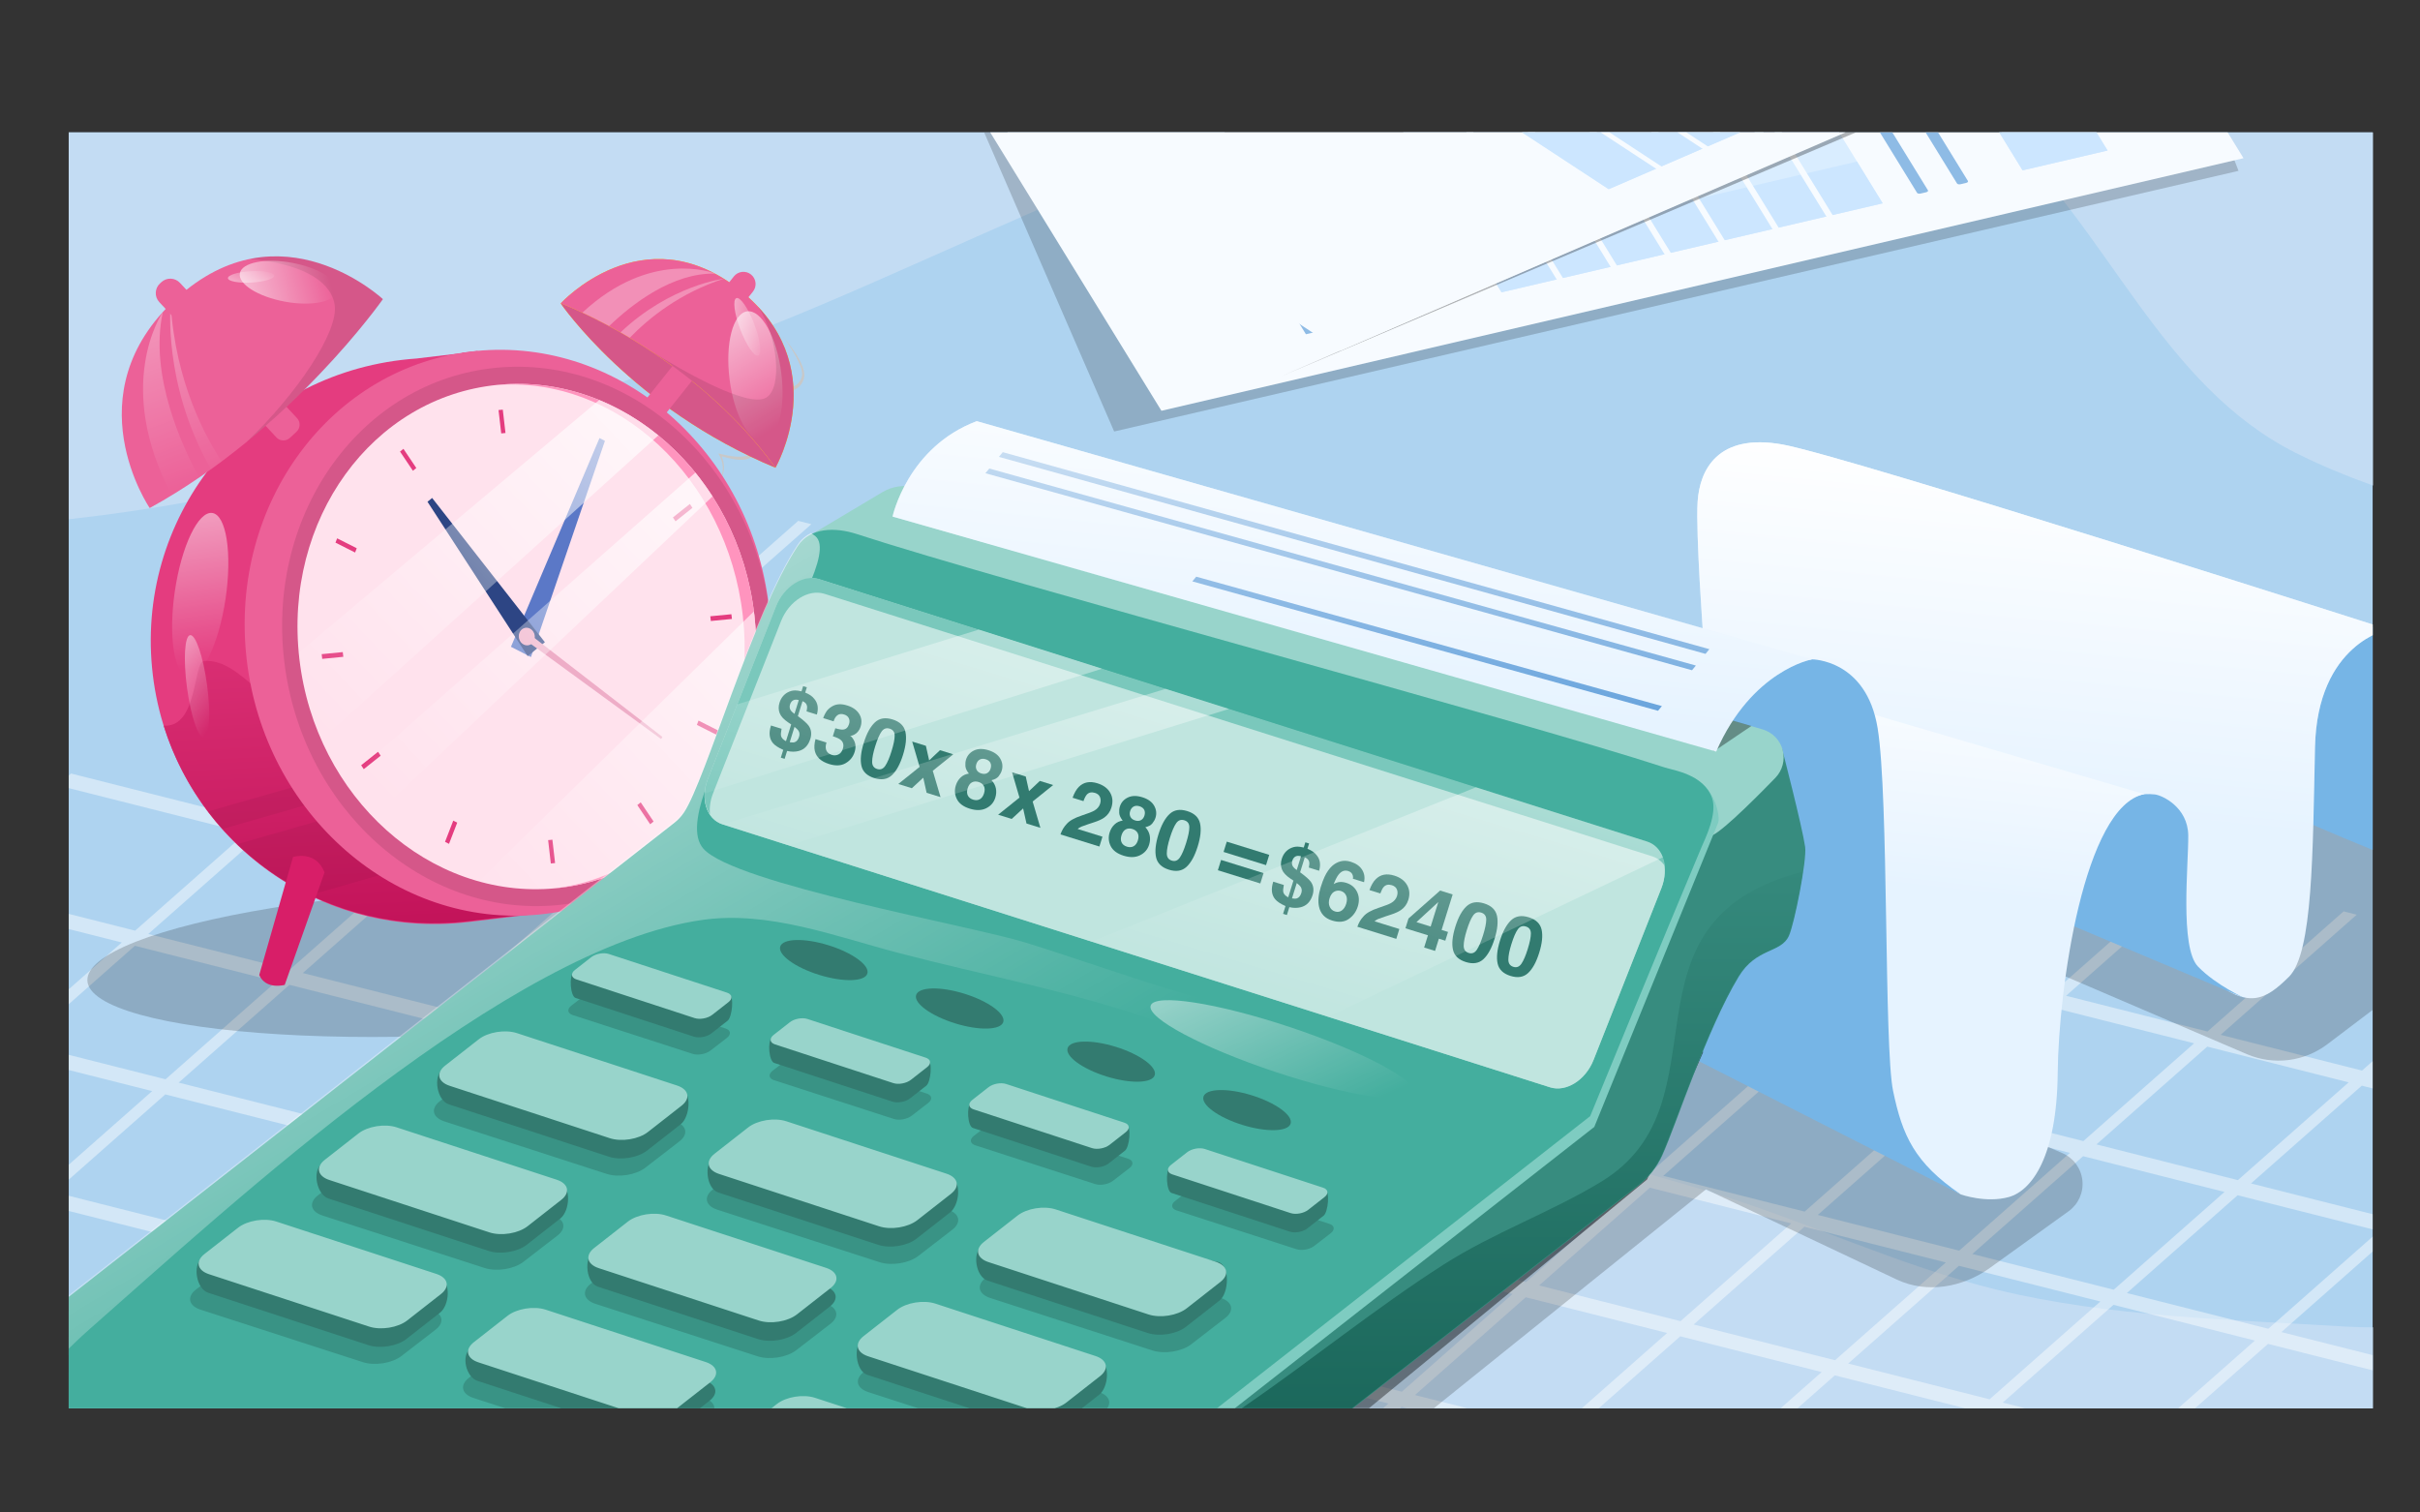 <?xml version="1.0" encoding="UTF-8" standalone="no"?><!DOCTYPE svg PUBLIC "-//W3C//DTD SVG 1.1//EN" "http://www.w3.org/Graphics/SVG/1.1/DTD/svg11.dtd"><svg width="4000px" height="2500px" version="1.1" xmlns="http://www.w3.org/2000/svg" xmlns:xlink="http://www.w3.org/1999/xlink" xml:space="preserve" xmlns:serif="http://www.serif.com/" style="fill-rule:evenodd;clip-rule:evenodd;stroke-linejoin:round;stroke-miterlimit:2;"><rect width="100%" height="100%" fill="#333333" stroke="none"/><g transform="matrix(2.269,0,0,2.269,-238.082,-2761.71)"><g id="c99"><g id="c29"><g transform="matrix(0.441,0,0,0.441,105.669,1217.14)"><rect x="111.817" y="218.725" width="3805.79" height="2107.56" style="fill:rgb(174,211,240);"/></g><path d="M302.478,2243.15C436.92,2169.5 564.132,2092.06 624.142,2069.74C860.806,1981.75 1111.47,2013.1 1349.77,2085.11C1420.56,2106.5 1487.5,2139.12 1559.93,2156.77C1640.38,2176.38 1731.86,2178.61 1814.59,2183.56C1820.91,2183.94 1827.22,2184.1 1833.54,2184.05L1833.54,2243.15L302.478,2243.15ZM997.205,1313.61C874.638,1360.43 758.294,1417.68 669.238,1453.21C508.167,1517.47 331.505,1575.92 154.986,1595.4L154.986,1313.61L997.205,1313.61ZM1833.54,1570.84C1813.92,1563.75 1794.94,1555.96 1777.06,1546.94C1679.25,1497.62 1641.28,1385.49 1563,1313.61L1833.54,1313.61L1833.54,1570.84Z" style="fill:rgb(195,220,243);"/><g transform="matrix(0.441,0,0,0.441,105.669,1217.14)"><rect x="111.817" y="218.725" width="3805.79" height="2107.56" style="fill:none;"/><clipPath id="_clip1"><rect x="111.817" y="218.725" width="3805.79" height="2107.56"/></clipPath><g clip-path="url(#_clip1)"><g transform="matrix(3.415,0,0,2.79,-2470.41,-3643.27)"><path d="M968.432,1662.22L1034.26,1591.1L1040.62,1593.07L974.788,1664.19L1043.18,1685.34L1109.01,1614.22L1115.37,1616.19L1049.54,1687.31L1117.93,1708.47L1183.76,1637.34L1190.12,1639.31L1124.29,1710.43L1192.68,1731.59L1258.51,1660.46L1264.87,1662.43L1199.04,1733.55L1267.43,1754.71L1333.26,1683.59L1339.62,1685.55L1273.79,1756.67L1342.18,1777.83L1408.01,1706.71L1414.37,1708.67L1348.54,1779.79L1416.93,1800.95L1482.76,1729.83L1489.12,1731.79L1423.29,1802.91L1491.68,1824.07L1557.51,1752.95L1563.87,1754.91L1498.04,1826.04L1566.43,1847.19L1632.26,1776.07L1638.62,1778.04L1572.79,1849.16L1641.18,1870.31L1707.02,1799.19L1713.37,1801.16L1647.54,1872.28L1715.93,1893.43L1781.77,1822.31L1788.12,1824.28L1722.29,1895.4L1790.68,1916.56L1856.52,1845.43L1862.87,1847.4L1797.04,1918.52L1865.43,1939.68L1931.27,1868.56L1937.62,1870.52L1871.79,1941.64L1940.18,1962.8L2006.02,1891.68L2012.37,1893.64L1946.54,1964.76L2022.37,1988.22L2015.9,1995.21L1940.07,1971.76L1886.49,2029.64L1962.32,2053.1L1955.85,2060.09L1880.02,2036.63L1826.44,2094.52L1902.27,2117.97L1895.8,2124.96L1819.97,2101.51L1766.39,2159.39L1842.22,2182.85L1835.75,2189.84L1759.92,2166.39L1706.34,2224.27L1782.17,2247.72L1775.69,2254.72L1699.87,2231.26L1646.29,2289.15L1722.12,2312.6L1715.64,2319.59L1639.82,2296.14L1586.24,2354.02L1662.07,2377.48L1655.6,2384.47L1579.77,2361.02L1510.55,2435.8L1504.2,2433.83L1573.41,2359.05L1505.02,2337.9L1435.8,2412.67L1429.44,2410.71L1498.66,2335.93L1430.27,2314.77L1361.05,2389.55L1354.69,2387.59L1423.91,2312.81L1355.52,2291.65L1286.3,2366.43L1279.94,2364.47L1349.16,2289.69L1280.77,2268.53L1211.55,2343.31L1205.19,2341.35L1274.41,2266.57L1206.02,2245.41L1136.8,2320.19L1130.44,2318.22L1199.66,2243.45L1131.27,2222.29L1062.05,2297.07L1055.69,2295.1L1124.91,2220.32L1056.52,2199.17L987.3,2273.95L980.944,2271.98L1050.16,2197.2L981.765,2176.05L912.55,2250.83L906.194,2248.86L975.409,2174.08L907.015,2152.93L837.8,2227.7L831.444,2225.74L900.659,2150.96L832.265,2129.8L763.05,2204.58L756.693,2202.62L825.909,2127.84L757.515,2106.68L688.299,2181.46L681.943,2179.5L751.159,2104.72L682.765,2083.56L613.549,2158.34L607.193,2156.38L676.408,2081.6L608.014,2060.44L538.799,2135.22L532.443,2133.25L601.658,2058.47L510.582,2030.3L517.054,2023.31L608.131,2051.48L661.708,1993.6L570.632,1965.43L577.104,1958.43L668.181,1986.61L721.759,1928.72L630.682,1900.55L637.155,1893.56L728.231,1921.73L781.809,1863.85L690.733,1835.67L697.205,1828.68L788.281,1856.85L841.859,1798.97L750.783,1770.8L757.255,1763.81L848.332,1791.98L901.909,1734.09L810.833,1705.92L817.305,1698.93L908.382,1727.1L961.96,1669.22L870.883,1641.04L877.356,1634.05L968.432,1662.22ZM1511.49,2330.9L1579.88,2352.06L1633.46,2294.17L1565.07,2273.02L1511.49,2330.9ZM1436.74,2307.78L1505.13,2328.94L1558.71,2271.05L1490.32,2249.9L1436.74,2307.78ZM1361.99,2284.66L1430.38,2305.82L1483.96,2247.93L1415.57,2226.78L1361.99,2284.66ZM1571.54,2266.03L1639.93,2287.18L1693.51,2229.3L1625.12,2208.14L1571.54,2266.03ZM1287.24,2261.54L1355.63,2282.7L1409.21,2224.81L1340.82,2203.66L1287.24,2261.54ZM1496.79,2242.91L1565.18,2264.06L1618.76,2206.18L1550.37,2185.02L1496.79,2242.91ZM1212.49,2238.42L1280.88,2259.57L1334.46,2201.69L1266.07,2180.53L1212.49,2238.42ZM1422.04,2219.78L1490.43,2240.94L1544.01,2183.05L1475.62,2161.9L1422.04,2219.78ZM1137.74,2215.3L1206.13,2236.45L1259.71,2178.57L1191.32,2157.41L1137.74,2215.3ZM1631.59,2201.15L1699.98,2222.3L1753.56,2164.42L1685.17,2143.26L1631.59,2201.15ZM1347.29,2196.66L1415.68,2217.82L1469.26,2159.93L1400.87,2138.78L1347.29,2196.66ZM1062.99,2192.18L1131.38,2213.33L1184.96,2155.45L1116.57,2134.29L1062.99,2192.18ZM1556.84,2178.03L1625.23,2199.18L1678.81,2141.3L1610.42,2120.14L1556.84,2178.03ZM1272.54,2173.54L1340.93,2194.7L1394.51,2136.81L1326.12,2115.66L1272.54,2173.54ZM988.238,2169.05L1056.63,2190.21L1110.21,2132.33L1041.82,2111.17L988.238,2169.05ZM1482.09,2154.91L1550.48,2176.06L1604.06,2118.18L1535.67,2097.02L1482.09,2154.91ZM1197.79,2150.42L1266.18,2171.57L1319.76,2113.69L1251.37,2092.54L1197.79,2150.42ZM913.488,2145.93L981.882,2167.09L1035.46,2109.2L967.065,2088.05L913.488,2145.93ZM1691.64,2136.27L1760.03,2157.43L1813.61,2099.54L1745.22,2078.39L1691.64,2136.27ZM1407.34,2131.79L1475.73,2152.94L1529.31,2095.06L1460.92,2073.9L1407.34,2131.79ZM1123.04,2127.3L1191.43,2148.45L1245.01,2090.57L1176.62,2069.41L1123.04,2127.3ZM838.737,2122.81L907.132,2143.97L960.709,2086.08L892.315,2064.93L838.737,2122.81ZM1616.89,2113.15L1685.28,2134.31L1738.86,2076.42L1670.47,2055.27L1616.89,2113.15ZM1332.59,2108.66L1400.98,2129.82L1454.56,2071.94L1386.17,2050.78L1332.59,2108.66ZM1048.29,2104.18L1116.68,2125.33L1170.26,2067.45L1101.87,2046.29L1048.29,2104.18ZM763.987,2099.69L832.381,2120.85L885.959,2062.96L817.565,2041.81L763.987,2099.69ZM1542.14,2090.03L1610.53,2111.19L1664.11,2053.3L1595.72,2032.15L1542.14,2090.03ZM1257.84,2085.54L1326.23,2106.7L1379.81,2048.82L1311.42,2027.66L1257.84,2085.54ZM973.538,2081.06L1041.93,2102.21L1095.51,2044.33L1027.12,2023.17L973.538,2081.06ZM689.237,2076.57L757.631,2097.72L811.209,2039.84L742.815,2018.69L689.237,2076.57ZM1751.69,2071.4L1820.09,2092.55L1873.66,2034.67L1805.27,2013.51L1751.69,2071.4ZM1467.39,2066.91L1535.78,2088.06L1589.36,2030.18L1520.97,2009.03L1467.39,2066.91ZM1183.09,2062.42L1251.48,2083.58L1305.06,2025.69L1236.67,2004.54L1183.09,2062.42ZM898.788,2057.94L967.182,2079.09L1020.76,2021.21L952.365,2000.05L898.788,2057.94ZM614.487,2053.45L682.881,2074.6L736.459,2016.72L668.065,1995.57L614.487,2053.45ZM1676.94,2048.28L1745.33,2069.43L1798.91,2011.55L1730.52,1990.39L1676.94,2048.28ZM1392.64,2043.79L1461.03,2064.94L1514.61,2007.06L1446.22,1985.9L1392.64,2043.79ZM1108.34,2039.3L1176.73,2060.46L1230.31,2002.57L1161.92,1981.42L1108.34,2039.3ZM824.037,2034.81L892.432,2055.97L946.009,1998.09L877.615,1976.93L824.037,2034.81ZM1602.19,2025.15L1670.58,2046.31L1724.16,1988.42L1655.77,1967.27L1602.19,2025.15ZM1317.89,2020.67L1386.28,2041.82L1439.86,1983.94L1371.47,1962.78L1317.89,2020.67ZM1033.59,2016.18L1101.98,2037.34L1155.56,1979.45L1087.17,1958.3L1033.59,2016.18ZM749.287,2011.69L817.681,2032.85L871.259,1974.96L802.865,1953.81L749.287,2011.69ZM1811.74,2006.52L1880.13,2027.67L1933.71,1969.79L1865.32,1948.63L1811.74,2006.52ZM1527.44,2002.03L1595.83,2023.19L1649.41,1965.3L1581.02,1944.15L1527.44,2002.03ZM1243.14,1997.55L1311.53,2018.7L1365.11,1960.82L1296.72,1939.66L1243.14,1997.55ZM958.838,1993.06L1027.23,2014.21L1080.81,1956.33L1012.42,1935.17L958.838,1993.06ZM674.537,1988.57L742.931,2009.73L796.509,1951.84L728.115,1930.69L674.537,1988.57ZM1736.99,1983.4L1805.38,2004.55L1858.96,1946.67L1790.57,1925.51L1736.99,1983.4ZM1452.69,1978.91L1521.08,2000.07L1574.66,1942.18L1506.27,1921.03L1452.69,1978.91ZM1168.39,1974.42L1236.78,1995.58L1290.36,1937.69L1221.97,1916.54L1168.39,1974.42ZM884.088,1969.94L952.482,1991.09L1006.06,1933.21L937.665,1912.05L884.088,1969.94ZM1662.24,1960.28L1730.63,1981.43L1784.21,1923.55L1715.82,1902.39L1662.24,1960.28ZM1377.94,1955.79L1446.33,1976.94L1499.91,1919.06L1431.52,1897.91L1377.94,1955.79ZM1093.64,1951.3L1162.03,1972.46L1215.61,1914.57L1147.22,1893.42L1093.64,1951.3ZM809.337,1946.82L877.732,1967.97L931.309,1910.09L862.915,1888.93L809.337,1946.82ZM1587.49,1937.16L1655.88,1958.31L1709.46,1900.43L1641.07,1879.27L1587.49,1937.16ZM1303.19,1932.67L1371.58,1953.82L1425.16,1895.94L1356.77,1874.79L1303.19,1932.67ZM1018.89,1928.18L1087.28,1949.34L1140.86,1891.45L1072.47,1870.3L1018.89,1928.18ZM734.587,1923.69L802.981,1944.85L856.559,1886.97L788.165,1865.81L734.587,1923.69ZM1512.74,1914.03L1581.13,1935.19L1634.71,1877.31L1566.32,1856.15L1512.74,1914.03ZM1228.44,1909.55L1296.83,1930.7L1350.41,1872.82L1282.02,1851.66L1228.44,1909.55ZM944.138,1905.06L1012.53,1926.22L1066.11,1868.33L997.716,1847.18L944.138,1905.06ZM1437.99,1890.91L1506.38,1912.07L1559.96,1854.18L1491.57,1833.03L1437.99,1890.91ZM1153.69,1886.43L1222.08,1907.58L1275.66,1849.7L1207.27,1828.54L1153.69,1886.43ZM869.388,1881.94L937.782,1903.1L991.36,1845.21L922.965,1824.06L869.388,1881.94ZM1363.24,1867.79L1431.63,1888.95L1485.21,1831.06L1416.82,1809.91L1363.24,1867.79ZM1078.94,1863.31L1147.33,1884.46L1200.91,1826.58L1132.52,1805.42L1078.94,1863.31ZM794.637,1858.82L863.032,1879.97L916.609,1822.09L848.215,1800.93L794.637,1858.82ZM1288.49,1844.67L1356.88,1865.83L1410.46,1807.94L1342.07,1786.79L1288.49,1844.67ZM1004.19,1840.18L1072.58,1861.34L1126.16,1803.45L1057.77,1782.3L1004.19,1840.18ZM1213.74,1821.55L1282.13,1842.7L1335.71,1784.82L1267.32,1763.67L1213.74,1821.55ZM929.438,1817.06L997.832,1838.22L1051.41,1780.33L983.016,1759.18L929.438,1817.06ZM1138.99,1798.43L1207.38,1819.58L1260.96,1761.7L1192.57,1740.54L1138.99,1798.43ZM854.688,1793.94L923.082,1815.1L976.66,1757.21L908.266,1736.06L854.688,1793.94ZM1064.24,1775.31L1132.63,1796.46L1186.21,1738.58L1117.82,1717.42L1064.24,1775.31ZM989.488,1752.19L1057.88,1773.34L1111.46,1715.46L1043.07,1694.3L989.488,1752.19ZM914.738,1729.07L983.132,1750.22L1036.71,1692.34L968.316,1671.18L914.738,1729.07Z" style="fill:white;fill-opacity:0.45;"/></g><g transform="matrix(-1.118,-0.557,-1.223,0.674,5083.8,-150.772)"><g transform="matrix(1.117,0,0,1.117,-88.331,-203.012)"><path d="M354.637,952.535L332.271,966.167L784.81,1912.02L1295.61,1616.9L354.637,952.535Z" style="fill-opacity:0.18;"/></g><g transform="matrix(0.889,-0.421,0.436,0.918,-650.842,597.538)"><g transform="matrix(0.947,0,0,0.821,40.438,112.715)"><rect x="756.876" y="629.524" width="944.426" height="1352.11" style="fill:rgb(247,251,255);"/></g><g transform="matrix(1,0,0,1,2.908,29.912)"><path d="M1099.95,862.228C1099.95,860.689 1098.7,859.439 1097.16,859.439L831.286,859.439C829.747,859.439 828.498,860.689 828.498,862.228L828.498,867.804C828.498,869.343 829.747,870.593 831.286,870.593L1097.16,870.593C1098.7,870.593 1099.95,869.343 1099.95,867.804L1099.95,862.228Z" style="fill:rgb(142,187,229);"/></g><g transform="matrix(1,0,0,1,2.908,70.917)"><path d="M967.247,862.228C967.247,860.689 965.997,859.439 964.458,859.439L831.286,859.439C829.747,859.439 828.498,860.689 828.498,862.228L828.498,867.804C828.498,869.343 829.747,870.593 831.286,870.593L964.458,870.593C965.997,870.593 967.247,869.343 967.247,867.804L967.247,862.228Z" style="fill:rgb(142,187,229);"/></g><g><g transform="matrix(0.459,0,0,1,448.71,0)"><rect x="830.029" y="978.12" width="770.71" height="391.055" style="fill:rgb(217,237,255);"/></g><g transform="matrix(0.967,0,0,0.223,27.721,529.127)"><rect x="830.029" y="978.12" width="770.71" height="391.055" style="fill:rgb(217,237,255);"/></g><g transform="matrix(0.115,0,0,1,734.202,0)"><rect x="830.029" y="978.12" width="770.71" height="391.055" style="fill:rgb(204,230,255);"/></g><g transform="matrix(0.243,0,0,0.223,628.513,529.127)"><rect x="830.029" y="978.12" width="770.71" height="391.055" style="fill:rgb(204,230,255);"/></g></g><g transform="matrix(1,0,0,1,388.409,0)"><g transform="matrix(0.459,0,0,1,448.71,0)"><rect x="830.029" y="978.12" width="770.71" height="391.055" style="fill:rgb(217,237,255);"/></g><g transform="matrix(0.115,0,0,1,734.202,0)"><rect x="830.029" y="978.12" width="770.71" height="391.055" style="fill:rgb(204,230,255);"/></g></g><rect x="790.449" y="1029.54" width="832.16" height="6.372" style="fill:rgb(247,251,255);"/><g transform="matrix(1,0,0,1,0,55.335)"><rect x="790.449" y="1029.54" width="832.16" height="6.372" style="fill:rgb(247,251,255);"/></g><g transform="matrix(1,0,0,1,0,110.669)"><rect x="790.449" y="1029.54" width="832.16" height="6.372" style="fill:rgb(247,251,255);"/></g><g transform="matrix(1,0,0,1,0,166.004)"><rect x="790.449" y="1029.54" width="832.16" height="6.372" style="fill:rgb(247,251,255);"/></g><g transform="matrix(1,0,0,1,0,221.339)"><rect x="790.449" y="1029.54" width="832.16" height="6.372" style="fill:rgb(247,251,255);"/></g><g transform="matrix(1,0,0,1,0,276.673)"><rect x="790.449" y="1029.54" width="832.16" height="6.372" style="fill:rgb(247,251,255);"/></g><g transform="matrix(-0.586,0,0,1,1770.97,0)"><rect x="1115.47" y="1450.48" width="479.8" height="10.95" style="fill:rgb(142,187,229);"/></g><g transform="matrix(-0.586,0,0,1,1770.97,71.133)"><rect x="1115.47" y="1450.48" width="479.8" height="10.95" style="fill:rgb(142,187,229);"/></g><g transform="matrix(-0.759,0,0,1,2047.62,35.223)"><rect x="1115.47" y="1450.48" width="479.8" height="10.95" style="fill:rgb(142,187,229);"/></g><g transform="matrix(-0.335,0,0,1,1370.99,106.356)"><rect x="1115.47" y="1450.48" width="479.8" height="10.95" style="fill:rgb(142,187,229);"/></g></g><g transform="matrix(1.117,0,0,1.117,-88.331,-203.012)"><path d="M599.496,828.465L610.125,823.879L738.359,1752.55L599.496,828.465Z" style="fill-opacity:0.29;"/></g><g transform="matrix(0.98,-0.117,0.14,1.003,-259.221,27.525)"><g transform="matrix(0.947,0,0,0.821,40.438,112.715)"><rect x="756.876" y="629.524" width="944.426" height="1352.11" style="fill:rgb(247,251,255);"/></g><g transform="matrix(1,0,0,1,10.316,5.036)"><path d="M967.247,862.228C967.247,860.689 965.997,859.439 964.458,859.439L831.286,859.439C829.747,859.439 828.498,860.689 828.498,862.228L828.498,867.804C828.498,869.343 829.747,870.593 831.286,870.593L964.458,870.593C965.997,870.593 967.247,869.343 967.247,867.804L967.247,862.228Z" style="fill:rgb(142,187,229);"/></g><rect x="830.029" y="978.12" width="770.71" height="391.055" style="fill:rgb(217,237,255);"/><g transform="matrix(0.251,0,0,1,621.438,0)"><rect x="830.029" y="978.12" width="770.71" height="391.055" style="fill:rgb(204,230,255);"/></g><rect x="790.449" y="1029.54" width="832.16" height="6.372" style="fill:rgb(247,251,255);"/><g transform="matrix(1,0,0,1,0,55.335)"><rect x="790.449" y="1029.54" width="832.16" height="6.372" style="fill:rgb(247,251,255);"/></g><g transform="matrix(1,0,0,1,0,110.669)"><rect x="790.449" y="1029.54" width="832.16" height="6.372" style="fill:rgb(247,251,255);"/></g><g transform="matrix(1,0,0,1,0,166.004)"><rect x="790.449" y="1029.54" width="832.16" height="6.372" style="fill:rgb(247,251,255);"/></g><g transform="matrix(1,0,0,1,0,221.339)"><rect x="790.449" y="1029.54" width="832.16" height="6.372" style="fill:rgb(247,251,255);"/></g><g transform="matrix(1,0,0,1,0,276.673)"><rect x="790.449" y="1029.54" width="832.16" height="6.372" style="fill:rgb(247,251,255);"/></g><rect x="1115.47" y="1450.48" width="479.8" height="10.95" style="fill:rgb(142,187,229);"/><g transform="matrix(0.572,0,0,1,682.612,35.223)"><rect x="1115.47" y="1450.48" width="479.8" height="10.95" style="fill:rgb(142,187,229);"/></g></g></g><g transform="matrix(1.98,-0.101,0.074,1.458,-334.582,-1202.07)"><ellipse cx="483.718" cy="1947.24" rx="315.456" ry="82.784" style="fill-opacity:0.19;"/></g><g transform="matrix(1.678,0,0,1.678,-2671.06,-1890.81)"><g transform="matrix(2.792,0.495,-0.495,2.792,2334.92,1610.68)"><path d="M0,-54.53C1.914,-52.664 3.778,-50.717 5.471,-48.606C6.815,-46.822 8.414,-44.877 8.743,-42.638C8.944,-37.344 2.246,-36.083 -1.4,-35.591L-2.407,-35.486C-0.86,-33.536 0.71,-31.426 1.822,-29.175C6.099,-21.125 -4.522,-21.879 -8.638,-22.304L-7.575,-21.037C-5.625,-18.721 -2.285,-13.659 -5.061,-11.794C-7.739,-10.364 -11.313,-10.552 -14.488,-10.697L-15.149,-10.744C-12.972,-8.306 -11.695,-4.471 -13.292,-1.947C-13.719,-1.181 -14.294,-0.538 -14.94,0C-11.627,-2.056 -11.35,-6.572 -14.252,-10.555L-14.428,-9.988C-11.157,-9.715 -5.572,-9.03 -3.466,-11.728C-1.824,-14.921 -4.63,-19.151 -6.816,-21.924L-7.144,-20.789C-4.341,-20.505 -1.559,-20.513 0.972,-21.427C7.181,-23.654 2.749,-30.869 -0.857,-35.329L-1.087,-34.227C3.02,-34.848 9.993,-36.476 9.543,-42.56C8.726,-46.975 3.114,-51.795 0,-54.53" style="fill:rgb(200,200,200);fill-rule:nonzero;"/></g><g transform="matrix(2.792,0.495,-0.495,2.792,2393.16,1367.48)"><path d="M0,78.727C0,78.727 14.075,39.829 -23.382,19.914C-60.838,0 -83.379,35.56 -83.379,35.56C-83.379,35.56 -52.584,67.056 0,78.727" style="fill:rgb(255,200,0);fill-rule:nonzero;"/></g><g transform="matrix(2.792,0.495,-0.495,2.792,2375.54,1466.75)"><path d="M0,43.17C-52.583,31.5 -83.373,0 -83.373,0C-83.373,0 -35.95,8.481 0,43.17" style="fill:rgb(213,87,137);fill-rule:nonzero;"/></g><g transform="matrix(2.792,0.495,-0.495,2.792,2310.82,1393.62)"><path d="M0,12.731C2.055,13.846 4.624,13.084 5.739,11.029L8.61,5.739C9.725,3.685 8.963,1.115 6.908,0C4.853,-1.115 2.284,-0.353 1.169,1.702L-1.702,6.992C-2.817,9.047 -2.055,11.616 0,12.731" style="fill:rgb(236,97,152);fill-rule:nonzero;"/></g><g transform="matrix(2.792,0.495,-0.495,2.792,2237.02,1474.76)"><path d="M0,21.802L1.62,22.681C3.228,23.553 5.238,22.957 6.11,21.35L16.454,2.286L9.013,-1.751L-1.331,17.313C-2.203,18.92 -1.607,20.93 0,21.802" style="fill:rgb(236,97,152);fill-rule:nonzero;"/></g><g transform="matrix(2.792,0.495,-0.495,2.792,2393.15,1367.47)"><path d="M0,78.727C-35.95,44.038 -83.373,35.557 -83.373,35.557C-83.373,35.557 -60.834,0 -23.38,19.915C14.082,39.83 0,78.727 0,78.727" style="fill:rgb(236,97,152);fill-rule:nonzero;"/></g><g transform="matrix(0.532,-0.068,0.07,0.551,2029.15,1221.67)"><ellipse cx="499.995" cy="561.616" rx="47.8" ry="115.781" style="fill:url(#_Linear2);"/></g><g transform="matrix(0.144,-0.055,0.093,0.244,2202.26,1339.03)"><ellipse cx="499.995" cy="561.616" rx="47.8" ry="115.781" style="fill:url(#_Linear3);"/></g><g transform="matrix(2.792,0.495,-0.495,2.792,1297.29,745.141)"><g opacity="0.3"><g transform="matrix(-0.444,-0.896,-0.896,0.444,346.498,159.791)"><path d="M-22.152,-33.747C-17.589,-19.602 -24.191,-2.945 -29.244,6.737C-26.403,9.614 -24.028,12.204 -22.152,14.346C-7.752,-14.419 -21.408,-32.778 -22.119,-33.708C-22.137,-33.733 -22.152,-33.747 -22.152,-33.747" style="fill:white;fill-rule:nonzero;"/></g><g transform="matrix(1,0,0,1,389.832,191.747)"><path d="M0,-25.896C-14.168,-18.426 -23.383,-7.802 -28.631,0C-29.823,-0.458 -30.99,-0.881 -32.127,-1.289C-17.907,-20.481 0,-25.896 0,-25.896" style="fill:white;fill-rule:nonzero;"/></g></g></g><g transform="matrix(2.792,0.495,-0.495,2.792,1297.29,745.141)"><g opacity="0.1"><g transform="matrix(0.953,-0.302,-0.302,-0.953,426.147,220.365)"><path d="M-9.03,-4.42C-19.633,15.142 -33.987,30.45 -46.628,41.396C-38.198,34.398 -16.062,17.047 -9.03,20.093C-2.97,22.711 -2.206,40.545 -7.766,51.84C12.493,23.661 -9.03,-4.42 -9.03,-4.42" style="fill-rule:nonzero;"/></g></g></g><g transform="matrix(2.792,0.495,-0.495,2.792,1765.56,1654.21)"><path d="M0,49.093C15.79,101.004 70.437,130.362 123.115,114.339L155.015,104.636L91.492,-81.269L70.87,-75.034C69.226,-74.62 67.575,-74.165 65.929,-73.664C13.251,-57.64 -15.792,-2.825 0,49.093" style="fill:rgb(228,60,127);fill-rule:nonzero;"/></g><g transform="matrix(0.595,0,0,0.595,1590.7,1126.83)"><path d="M764.872,583.721C798.409,759.86 670.927,1136.08 507.893,1169.75C438.164,1184.14 401.91,1089.79 338.003,1093.53C319.454,1094.61 328.286,1204.14 271.001,1200.66C337.018,1411.38 545.202,1551.86 775.76,1524.13L933.395,1505.18L790.224,580.715L764.872,583.721Z" style="fill:url(#_Linear4);fill-rule:nonzero;"/></g><g transform="matrix(0.736,0.108,-0.079,0.535,1615.07,1159.31)"><ellipse cx="338.479" cy="965.419" rx="33.931" ry="150.534" style="fill:url(#_Linear5);"/></g><g transform="matrix(0.291,-0.039,0.045,0.335,1642.83,1492.28)"><ellipse cx="338.479" cy="965.419" rx="33.931" ry="150.534" style="fill:url(#_Linear6);"/></g><g transform="matrix(2.792,0.495,-0.495,2.792,1297.29,745.141)"><g opacity="0.05"><g transform="matrix(1,0,0,1,364.02,378.89)"><path d="M0,-15.56L-78.54,22.85L-78.55,22.85C-88.51,20 -97.93,15.6 -106.46,9.84L-7.81,-38.41L0,-15.56Z" style="fill-rule:nonzero;"/></g><g transform="matrix(-0.898,0.439,0.439,0.898,260.646,399.129)"><path d="M-112.438,-17.188L1.619,-17.188C2.758,-19.548 3.804,-21.963 4.76,-24.423L-113.349,-24.423L-112.438,-17.188Z" style="fill-rule:nonzero;"/></g></g></g><g transform="matrix(1.195,0,0,1.195,1476.02,-212.698)"><path d="M309.626,1924.12L337.45,1826.94C337.45,1826.94 356.142,1820.92 363.41,1839.61L330.602,1932.29C330.602,1932.29 314.959,1936.64 309.626,1924.12Z" style="fill:rgb(216,30,104);"/></g><g transform="matrix(-0.282,-2.822,-2.822,0.282,1996.09,1509.3)"><path d="M-87.673,-115.852C-142.021,-116.571 -186.079,-76.368 -186.08,-26.055C-186.08,24.258 -142.022,65.627 -87.673,66.346C-33.323,67.066 10.734,26.862 10.735,-23.451C10.735,-73.763 -33.324,-115.133 -87.673,-115.852" style="fill:rgb(236,97,152);fill-rule:nonzero;"/></g><g transform="matrix(2.792,0.495,-0.495,2.792,1297.29,745.141)"><g opacity="0.1"><g transform="matrix(-0.269,-0.963,-0.963,0.269,300.189,227.701)"><path d="M-81.557,-107.501C-133.405,-108.419 -175.435,-71.246 -175.436,-24.473C-175.436,22.299 -133.405,60.958 -81.557,61.876C-29.709,62.792 12.321,25.621 12.321,-21.151C12.321,-67.924 -29.709,-106.584 -81.557,-107.501" style="fill-rule:nonzero;"/></g></g></g><g transform="matrix(-0.275,-2.822,-2.822,0.275,2028.08,1543.71)"><path d="M-76.408,-100.713C-124.982,-101.572 -164.359,-66.747 -164.359,-22.928C-164.359,20.89 -124.982,57.109 -76.408,57.969C-27.835,58.828 11.543,24.003 11.542,-19.816C11.543,-63.634 -27.834,-99.853 -76.408,-100.713" style="fill:rgb(255,226,237);fill-rule:nonzero;"/></g><path d="M2078.03,1505.98C2078.95,1505.88 2079.89,1505.78 2080.83,1505.69C2204.49,1493.64 2317.54,1594.81 2333.32,1731.66C2349.1,1868.51 2261.65,1989.21 2137.99,2001.26C2137.01,2001.36 2136.03,2001.44 2135.07,2001.52C2254.11,1988.17 2337.63,1868.53 2322.03,1732.76C2306.43,1596.94 2197.52,1496.03 2078.03,1505.98Z" style="fill:rgb(255,148,190);fill-rule:nonzero;"/><path d="M2134.59,1953.45L2137.25,1976.45L2133.05,1976.86L2130.4,1953.86C2131.09,1953.82 2131.79,1953.75 2132.5,1953.68C2133.2,1953.61 2133.91,1953.54 2134.59,1953.45ZM2040.91,1936.67L2032.82,1957.55L2028.91,1955.58L2037,1934.68C2038.3,1935.39 2039.59,1936.03 2040.91,1936.67ZM2234.22,1935.58L2230.85,1938.26L2218.19,1919.37C2219.33,1918.52 2220.45,1917.62 2221.56,1916.7L2234.22,1935.58ZM1965.55,1870.76L1948.9,1884L1946.34,1880.18L1962.99,1866.94C1963.84,1868.23 1964.69,1869.5 1965.55,1870.76ZM2297.75,1845.94L2296.12,1850.17L2276.82,1840.43C2277.39,1839.03 2277.92,1837.62 2278.45,1836.2L2297.75,1845.94ZM1928.5,1771.09C1928.59,1771.88 1928.68,1772.63 1928.79,1773.41L1908.01,1775.44L1907.48,1770.8L1928.25,1768.77C1928.32,1769.53 1928.41,1770.31 1928.5,1771.09ZM2310.81,1731.5L2311.34,1736.14L2290.56,1738.16C2290.49,1737.38 2290.4,1736.62 2290.32,1735.84C2290.22,1735.06 2290.13,1734.28 2290.03,1733.52L2310.81,1731.5ZM1942,1666.52C1941.43,1667.93 1940.9,1669.33 1940.37,1670.75L1921.07,1661.02L1922.7,1656.79L1942,1666.52ZM2272.48,1626.78L2255.83,1640.02C2255,1638.73 2254.14,1637.46 2253.26,1636.19L2269.92,1622.95L2272.48,1626.78ZM2000.64,1587.56C1999.51,1588.44 1998.39,1589.32 1997.28,1590.26L1984.6,1571.36L1987.97,1568.68L2000.64,1587.56ZM2085.77,1530.1L2088.42,1553.09C2087.73,1553.14 2087.03,1553.21 2086.32,1553.28C2085.62,1553.35 2084.91,1553.41 2084.23,1553.5L2081.57,1530.51L2085.77,1530.1Z" style="fill:rgb(228,60,127);fill-rule:nonzero;"/><g transform="matrix(-0.918,2.683,2.683,0.918,2234.95,1726.57)"><path d="M-49.749,-35.147L29.579,-35.147L28.456,-42.873L-50.053,-37.246L-49.749,-35.147Z" style="fill:rgb(91,120,199);fill-rule:nonzero;"/></g><g transform="matrix(1.746,2.234,2.234,-1.746,2082.2,1602.37)"><path d="M-10.249,-21.522L53.315,-21.522L53.433,-29.202L-10.216,-23.608L-10.249,-21.522Z" style="fill:rgb(45,69,132);fill-rule:nonzero;"/></g><g transform="matrix(-0.275,-2.822,-2.822,0.275,2106.77,1746.68)"><path d="M-2.474,-3.261C-4.047,-3.288 -5.322,-2.161 -5.322,-0.743C-5.322,0.677 -4.047,1.849 -2.474,1.877C-0.901,1.904 0.373,0.777 0.374,-0.642C0.374,-2.061 -0.901,-3.234 -2.474,-3.261" style="fill:rgb(200,200,200);fill-rule:nonzero;"/></g><g transform="matrix(-2.431,-1.459,-1.459,2.431,2102.87,1758.59)"><path d="M-1.045,-5.66C-2.652,-5.491 -3.954,-4.045 -3.955,-2.429C-3.955,-0.812 -2.652,0.361 -1.045,0.193C0.563,0.024 1.865,-1.422 1.865,-3.039C1.865,-4.654 0.563,-5.828 -1.045,-5.66" style="fill:rgb(238,173,199);fill-rule:nonzero;"/></g><g transform="matrix(2.243,1.735,1.735,-2.243,2142.66,1726.46)"><path d="M-3.594,-13.467L55.098,-13.467L55.199,-14.319L-3.298,-15.953L-3.594,-13.467Z" style="fill:rgb(238,173,199);fill-rule:nonzero;"/></g><g transform="matrix(2.792,0.495,-0.495,2.792,1887.81,1523.33)"><path d="M0,10.182L-1.911,12.72C-3.011,14.181 -5.087,14.474 -6.548,13.374L-19.614,3.537L-13.72,-4.292L-0.654,5.545C0.807,6.645 1.1,8.721 0,10.182" style="fill:rgb(236,97,152);fill-rule:nonzero;"/></g><g transform="matrix(2.792,0.495,-0.495,2.792,1793.7,1313.86)"><path d="M0,112.142C0,112.142 -33.521,77.952 -3.656,38.976C26.208,0 67.039,26.605 67.039,26.605C67.039,26.605 43.518,77.133 0,112.142" style="fill:rgb(236,97,152);fill-rule:nonzero;"/></g><g transform="matrix(2.792,0.495,-0.495,2.792,1297.29,745.141)"><g opacity="0.3"><g transform="matrix(0.924,-0.382,-0.382,-0.924,230.05,257.249)"><path d="M-10.232,-4.856C-13.684,-6.248 -17.225,-7.576 -20.825,-8.804C-32.299,32.575 -11.028,53.194 -10.232,53.949C-10.217,53.967 -10.205,53.975 -10.205,53.975C-19.659,33.482 -13.537,6.47 -10.232,-4.856" style="fill:url(#_Linear7);fill-rule:nonzero;"/></g><g transform="matrix(-0.582,-0.813,-0.813,0.582,227.073,210.286)"><path d="M-40.631,26.492C-40.929,27.998 -41.213,29.507 -41.492,31.049C-41.208,31.063 -40.919,31.085 -40.631,31.107C-7.27,33.299 16.336,18.92 16.336,18.92C-9.122,29.224 -30.996,27.884 -40.631,26.492" style="fill:url(#_Linear8);fill-rule:nonzero;"/></g></g></g><g transform="matrix(2.792,0.495,-0.495,2.792,1297.29,745.141)"><g opacity="0.1"><g transform="matrix(-0.291,-0.957,-0.957,0.291,223.61,197.521)"><path d="M-10.981,-49.812C-10.981,-49.812 -34.09,-29.063 -54.458,3.014C-40.18,-16.089 -20.373,-33.213 -10.981,-32.929C-6.374,-32.792 3.049,-29.737 8.42,-5.674C10.51,-31.799 -10.981,-49.812 -10.981,-49.812" style="fill-rule:nonzero;"/></g></g></g><g transform="matrix(2.792,0.495,-0.495,2.792,1786.77,1412.74)"><path d="M0,9.557L-0.396,10.083C-1.914,12.099 -4.779,12.504 -6.796,10.985L-12.887,6.4C-14.904,4.881 -15.308,2.016 -13.79,-0.001L-13.394,-0.526C-11.876,-2.543 -9.01,-2.947 -6.994,-1.429L-0.902,3.157C1.114,4.675 1.518,7.54 0,9.557" style="fill:rgb(236,97,152);fill-rule:nonzero;"/></g><path d="M2332.96,1728.66C2333.09,1729.66 2333.21,1730.66 2333.32,1731.66C2349.1,1868.51 2261.65,1989.21 2137.99,2001.26C2111.92,2003.8 2086.32,2001.31 2062,1994.51L2332.96,1728.66ZM2275.35,1592.1C2281.37,1599.54 2287.02,1607.36 2292.26,1615.53L1958.35,1931.67C1948.06,1921.02 1938.59,1909.36 1930.11,1896.82L2275.35,1592.1ZM2180.67,1520.64C2201.5,1529.19 2221.1,1540.96 2238.89,1555.46L1907.14,1855.24C1896.25,1830.6 1888.77,1803.72 1885.49,1775.29C1885.27,1773.32 1885.06,1771.35 1884.88,1769.41L2180.67,1520.64Z" style="fill:url(#_Linear9);fill-rule:nonzero;"/><g transform="matrix(0.074,-0.4,0.413,0.076,1605.8,1561.96)"><ellipse cx="499.995" cy="561.616" rx="47.8" ry="115.781" style="fill:url(#_Linear10);"/></g><g transform="matrix(-0.006,-0.117,0.197,-0.011,1730.36,1464.07)"><ellipse cx="499.995" cy="561.616" rx="47.8" ry="115.781" style="fill:url(#_Linear11);"/></g></g><g transform="matrix(2.267,0,0,2.267,-239.584,-2759.62)"><g transform="matrix(0.831,0,0,0.831,-58.333,1249.15)"><path d="M199.087,1267.67C199.087,1267.67 168.28,1287.44 138.32,1306.67C128.017,1313.28 122.427,1325.22 123.949,1337.37C125.47,1349.52 133.832,1359.71 145.447,1363.57C309.454,1418.16 745.882,1563.42 881.354,1608.51C906.793,1616.98 934.778,1612.24 956.011,1595.87C998.448,1563.15 1692.33,1004.57 1692.33,1004.57C1692.33,1004.57 1795.5,1053.36 1859.64,1083.65C1885.98,1096.09 1917.39,1090.62 1941.04,1073.61C1962.16,1058.41 1988.51,1039.45 2010.3,1023.77C2018.93,1017.56 2023.55,1007.19 2022.39,996.622C2021.23,986.055 2014.48,976.929 2004.72,972.732C1955.48,951.576 1885.97,921.707 1885.97,921.707L1896.65,770.345C1896.65,770.345 2084.37,850.77 2166.56,885.985C2189.93,895.995 2216.86,892.703 2237.13,877.36C2275.59,848.242 2334.19,803.882 2334.19,803.882L2347.36,698.269L2215.86,592.928L1959.08,651.039L199.087,1267.67Z" style="fill-opacity:0.19;"/></g><path d="M1845.03,1675.91C1845.03,1675.91 1862.24,1677.65 1863.24,1691.63C1864.23,1705.61 1863.77,1848.72 1863.77,1848.72C1863.77,1848.72 1762.81,1808.67 1762.66,1804.34C1762.52,1800.01 1769.38,1695.19 1769.38,1695.19L1819.33,1671.68L1845.03,1675.91Z" style="fill:rgb(118,181,230);"/><path d="M1346.06,1682.1C1346.06,1682.1 1340.46,1605.93 1341.92,1582.9C1343.39,1559.88 1356.44,1532.69 1403.75,1541.2C1451.06,1549.72 1845.03,1675.91 1845.03,1675.91C1845.03,1675.91 1793.42,1685.88 1791.78,1761.79C1790.13,1837.7 1790.29,1911.73 1772.81,1929.04C1755.32,1946.36 1743.25,1952.49 1715.59,1930.68C1687.94,1908.87 1577.77,1833.25 1578.1,1828.27C1578.43,1823.3 1346.06,1682.1 1346.06,1682.1Z" style="fill:rgb(230,243,255);"/><path d="M1346.06,1682.1C1346.06,1682.1 1340.46,1605.93 1341.92,1582.9C1343.39,1559.88 1356.44,1532.69 1403.75,1541.2C1451.06,1549.72 1845.03,1675.91 1845.03,1675.91C1845.03,1675.91 1793.42,1685.88 1791.78,1761.79C1790.13,1837.7 1790.29,1911.73 1772.81,1929.04C1755.32,1946.36 1743.25,1952.49 1715.59,1930.68C1687.94,1908.87 1577.77,1833.25 1578.1,1828.27C1578.43,1823.3 1346.06,1682.1 1346.06,1682.1Z" style="fill:url(#_Linear12);"/><path d="M1665.69,1796.27C1665.69,1796.27 1669.89,1795.56 1675.17,1796.2C1680.46,1796.84 1699.13,1805.43 1699.41,1825.96C1699.68,1846.49 1693.08,1907.72 1706.52,1921.6C1719.96,1935.48 1741.28,1944.95 1741.28,1944.95L1600.25,1885.55L1622.15,1805.98L1665.69,1796.27Z" style="fill:rgb(118,181,230);"/><path d="M1533.69,2087.64C1533.69,2087.64 1552.14,2094.2 1568.77,2089.51C1585.4,2084.82 1603.74,2060.12 1604.3,1999.15C1604.85,1938.18 1623.41,1804.41 1667.47,1795.95L1451.44,1732.4L1420.56,1867.44L1454.58,2025.83L1515.7,2077.48L1533.69,2087.64Z" style="fill:rgb(230,243,255);"/><path d="M1533.69,2087.64C1533.69,2087.64 1552.14,2094.2 1568.77,2089.51C1585.4,2084.82 1603.74,2060.12 1604.3,1999.15C1604.85,1938.18 1623.41,1804.41 1667.47,1795.95L1451.44,1732.4L1420.56,1867.44L1454.58,2025.83L1515.7,2077.48L1533.69,2087.64Z" style="fill:url(#_Linear13);"/><path d="M1425.22,1697.76C1425.22,1697.76 1464.87,1697.66 1473.08,1747.87C1481.3,1798.08 1477.61,1979.89 1484.36,2012.29C1491.12,2044.68 1499.92,2064.65 1533.69,2087.64L1295.73,1966.61L1253.88,1727L1425.22,1697.76Z" style="fill:rgb(118,181,230);"/><g transform="matrix(0.831,0,0,0.831,-58.333,1249.15)"><g><g><path d="M1688.12,875.483L199.087,1267.67C199.087,1267.67 168.28,1287.44 138.32,1306.67C135.805,1308.28 133.571,1310.21 131.652,1312.39C131.652,1312.39 674.575,1497.64 860.252,1561C898.522,1574.06 940.805,1566.77 972.498,1541.66C1141.36,1407.86 1640.71,995.872 1640.71,995.872L1689.75,884.483L1688.12,875.483Z" style="fill:url(#_Linear14);"/><path d="M1759.05,618.128C1759.05,618.128 1776.83,686.834 1779.3,704.297C1780.93,715.885 1769.93,771.578 1765.11,782.244C1758.13,797.702 1736.62,792.356 1721.06,818.059C1692.99,864.431 1666.58,946.968 1654.1,974.596C1649.36,985.09 1642.13,994.273 1633.05,1001.36C1550.57,1065.69 1121.83,1400.08 971.023,1517.7C938.257,1543.26 894.784,1550.5 855.504,1536.94C702.362,1484.09 313.212,1356.2 185.336,1312.06C159.926,1303.29 138.105,1273.61 134.699,1246.94C132.326,1228.37 131.458,1210.83 131.458,1210.83L1759.05,618.128Z" style="fill:rgb(55,140,127);"/><g transform="matrix(0.53,0,0,0.53,196.388,-38.432)"><path d="M2982.5,1442.34C2976.68,1481.67 2965.16,1534.35 2958.99,1547.99C2945.82,1577.15 2905.25,1567.06 2875.9,1615.55C2822.96,1703.01 2773.14,1858.7 2749.59,1910.81C2740.65,1930.61 2727.02,1947.93 2709.9,1961.29L2060.38,2467.87C1981.38,2474.19 1912.18,2470.12 1891.38,2442.34C1888.91,2439.05 1921.71,2422.07 1925.15,2420.08C1972.25,2392.91 2015.5,2356.76 2060.34,2326C2170.64,2250.33 2275.28,2164.84 2387.93,2092.71C2471.46,2039.23 2566.36,2005.76 2649.72,1954.97C2864.45,1824.14 2661.73,1525.27 2982.5,1442.34Z" style="fill:url(#_Linear15);"/></g><g transform="matrix(0.996,0,0,0.996,471.529,-649.969)"><path d="M431.326,1088.74C431.326,1088.74 477.195,1061.39 500.723,1047.36C509.41,1042.18 519.806,1040.68 529.603,1043.2C620.685,1066.6 1127.49,1213.32 1275.51,1256.23C1284.19,1258.74 1290.91,1265.62 1293.23,1274.35C1295.54,1283.08 1293.11,1292.39 1286.82,1298.87C1263.42,1322.94 1233.7,1352.02 1228.4,1350.13C1219.43,1346.95 431.326,1088.74 431.326,1088.74Z" style="fill:rgb(152,212,203);"/></g><g transform="matrix(1.203,0,0,1.203,70.167,-1502.57)"><path d="M1345.34,1735.84C1358.91,1739.78 1371.09,1743.3 1381.54,1746.33L1354.27,1764.76L1339.83,1751.17L1345.34,1735.84Z" style="fill-opacity:0.34;"/></g><g transform="matrix(1.044,0.342,-0.811,0.635,873.386,-87.291)"><g transform="matrix(0.676,-0.363,0.863,1.11,-504.237,423.395)"><path d="M795.726,673.702C793.373,677.24 790.468,680.379 787.123,682.998C733.591,724.916 269.989,1087.94 140.085,1189.66C133.442,1194.86 130.205,1203.3 131.666,1211.61C133.126,1219.92 139.046,1226.75 147.065,1229.37C287.139,1275.22 747.644,1425.96 872.265,1466.75C891.847,1473.16 913.336,1469.38 929.558,1456.68C1054.69,1358.7 1589.65,939.801 1589.65,939.801L1589.8,939.848C1589.8,939.848 1670.13,742.925 1698.68,672.851C1700.16,669.222 1698.04,656.742 1692.47,647.665C1687.07,638.868 1678.29,633.431 1674.68,632.253C1547.83,590.886 1121.13,477.497 992.704,435.615C973.933,429.493 953.384,436.632 942.451,453.072C903.397,511.796 814.565,645.373 795.726,673.702Z" style="fill:rgb(126,204,193);"/></g><g transform="matrix(0.676,-0.363,0.863,1.11,-514.816,414.231)"><path d="M795.726,673.702C793.373,677.24 790.468,680.379 787.123,682.998C733.591,724.916 269.989,1087.94 140.085,1189.66C133.442,1194.86 130.205,1203.3 131.666,1211.61C133.126,1219.92 139.046,1226.75 147.065,1229.37C287.139,1275.22 747.644,1425.96 872.265,1466.75C891.847,1473.16 913.336,1469.38 929.558,1456.68C1054.69,1358.7 1589.65,939.801 1589.65,939.801L1589.8,939.848C1589.8,939.848 1654.98,781.065 1687.77,703.507C1690.78,696.399 1701.91,674.288 1696.9,660.418C1689.45,639.756 1663.11,636.306 1655.78,633.913C1528.93,592.546 1075.72,471.522 947.3,429.64C928.53,423.518 906.48,423.742 895.547,440.182C856.494,498.907 814.565,645.373 795.726,673.702Z" style="fill:rgb(68,174,158);"/></g><g transform="matrix(0.358,-0.193,0.457,0.588,-415.281,300.216)"><path d="M1341.07,883.202C1332.34,887.504 1324.7,893.883 1318.78,902.78C1245.12,1013.55 1166.03,1289.82 1130.5,1343.25C1126.06,1349.93 1120.58,1355.85 1114.27,1360.79L-51.221,2273.42L-78.142,2396.25L-60.624,2401.99C14.786,2344.5 77.455,2262.49 147.976,2200.48C384.181,1992.79 840.315,1568.57 1161.87,1523.7C1270.7,1508.51 1380.67,1551.03 1485.07,1578.5C1626.54,1615.74 1767.39,1641.19 1906.35,1689.82C1958.66,1708.13 2154.81,1765.4 2161.55,1756.28C2164.38,1752.44 2142.88,1717.25 2141.14,1716.14C2078.56,1676.07 2023.66,1665.62 1951.8,1644.37C1866.08,1619.03 1781.71,1588.37 1696.31,1561.74C1605.88,1533.56 1214.71,1464.23 1162.79,1406.02C1091.21,1325.75 1406.11,937.985 1348.29,888.746C1345.96,886.76 1343.55,884.913 1341.07,883.202Z" style="fill:url(#_Linear16);"/></g><g transform="matrix(0.484,0.003,0.321,0.619,-411.158,-113.629)"><ellipse cx="2107.51" cy="1648.74" rx="229.691" ry="39.008" style="fill:url(#_Linear17);"/></g><g transform="matrix(0.659,-0.354,0.83,1.068,-463.336,469.223)"><path d="M957.979,1363.72C962.667,1360.04 961.64,1355.48 955.685,1353.53L874.861,1327.08C868.907,1325.13 860.266,1326.53 855.578,1330.2L838.589,1343.5C833.9,1347.17 834.928,1351.73 840.883,1353.68L921.707,1380.14C927.661,1382.09 936.301,1380.69 940.99,1377.02L957.979,1363.72ZM821.97,1319.19C826.658,1315.52 825.63,1310.96 819.676,1309.01L738.852,1282.56C732.898,1280.61 724.257,1282.01 719.569,1285.68L702.579,1298.98C697.891,1302.65 698.919,1307.21 704.873,1309.16L785.697,1335.62C791.652,1337.57 800.292,1336.17 804.98,1332.5L821.97,1319.19ZM1074.19,1278.14C1082.65,1271.51 1080.8,1263.28 1070.06,1259.76L924.226,1212.03C913.482,1208.51 897.892,1211.03 889.433,1217.66L858.779,1241.66C850.32,1248.29 852.174,1256.52 862.918,1260.03L1008.75,1307.77C1019.49,1311.29 1035.08,1308.76 1043.54,1302.14L1074.19,1278.14ZM828.793,1197.81C837.252,1191.18 835.398,1182.95 824.654,1179.43L678.823,1131.7C668.08,1128.18 652.49,1130.7 644.031,1137.33L613.377,1161.33C604.917,1167.96 606.772,1176.19 617.516,1179.71L763.346,1227.44C774.09,1230.96 789.68,1228.43 798.139,1221.81L828.793,1197.81ZM1183.85,1192.27C1192.31,1185.65 1190.46,1177.41 1179.71,1173.9L1033.88,1126.16C1023.14,1122.64 1007.55,1125.17 999.09,1131.79L968.436,1155.79C959.977,1162.42 961.831,1170.65 972.575,1174.17L1118.41,1221.9C1129.15,1225.42 1144.74,1222.9 1153.2,1216.27L1183.85,1192.27ZM583.391,1117.48C591.85,1110.86 589.995,1102.62 579.252,1099.11L433.421,1051.37C422.678,1047.85 407.087,1050.38 398.628,1057L367.974,1081C359.515,1087.63 361.37,1095.86 372.113,1099.38L517.944,1147.11C528.688,1150.63 544.278,1148.11 552.737,1141.48L583.391,1117.48ZM938.45,1111.94C946.909,1105.32 945.055,1097.09 934.311,1093.57L788.481,1045.83C777.737,1042.32 762.147,1044.84 753.688,1051.46L723.034,1075.47C714.575,1082.09 716.429,1090.32 727.173,1093.84L873.003,1141.58C883.747,1145.09 899.337,1142.57 907.796,1135.94L938.45,1111.94ZM1293.51,1106.4C1301.97,1099.78 1300.11,1091.55 1289.37,1088.03L1143.54,1040.3C1132.8,1036.78 1117.21,1039.3 1108.75,1045.92L1078.09,1069.93C1069.63,1076.55 1071.49,1084.79 1082.23,1088.3L1228.06,1136.04C1238.81,1139.55 1254.4,1137.03 1262.86,1130.41L1293.51,1106.4ZM693.048,1031.61C701.507,1024.99 699.652,1016.76 688.909,1013.24L543.078,965.505C532.335,961.988 516.744,964.51 508.285,971.134L477.631,995.138C469.172,1001.76 471.027,1009.99 481.77,1013.51L627.601,1061.25C638.345,1064.76 653.935,1062.24 662.394,1055.62L693.048,1031.61ZM1048.11,1026.08C1056.57,1019.45 1054.71,1011.22 1043.97,1007.7L898.138,959.967C887.394,956.45 871.804,958.972 863.345,965.596L832.691,989.6C824.232,996.224 826.086,1004.46 836.83,1007.97L982.66,1055.71C993.404,1059.22 1008.99,1056.7 1017.45,1050.08L1048.11,1026.08ZM1388.35,1029.09C1392.43,1025.9 1391.87,1022.03 1387.1,1020.47L1279.35,985.202C1274.58,983.639 1267.39,984.965 1263.31,988.161L1248.52,999.742C1244.43,1002.94 1245,1006.8 1249.77,1008.36L1357.52,1043.63C1362.29,1045.2 1369.48,1043.87 1373.56,1040.67L1388.35,1029.09ZM1207.38,969.856C1211.46,966.66 1210.9,962.797 1206.13,961.235L1098.38,925.965C1093.61,924.403 1086.42,925.729 1082.34,928.925L1067.55,940.506C1063.47,943.702 1064.03,947.565 1068.8,949.128L1176.55,984.397C1181.32,985.959 1188.51,984.633 1192.59,981.437L1207.38,969.856ZM802.705,945.747C811.164,939.123 809.309,930.89 798.566,927.373L652.735,879.638C641.992,876.122 626.401,878.644 617.942,885.268L587.288,909.271C578.829,915.895 580.684,924.128 591.428,927.645L737.258,975.38C748.002,978.897 763.592,976.374 772.051,969.75L802.705,945.747ZM1026.42,910.62C1030.5,907.424 1029.94,903.561 1025.16,901.998L917.416,866.729C912.642,865.166 905.453,866.492 901.372,869.688L886.582,881.269C882.501,884.465 883.063,888.328 887.836,889.891L995.583,925.16C1000.36,926.723 1007.55,925.397 1011.63,922.201L1026.42,910.62ZM845.45,851.383C849.531,848.187 848.969,844.324 844.195,842.761L736.449,807.492C731.675,805.93 724.486,807.256 720.405,810.452L705.615,822.033C701.533,825.229 702.096,829.092 706.869,830.654L814.616,865.923C819.39,867.486 826.579,866.16 830.66,862.964L845.45,851.383Z" style="fill-opacity:0.16;"/></g><g transform="matrix(0.65,-0.35,0.83,1.068,-468.301,448.823)"><path d="M957.979,1363.72C962.667,1360.04 964.827,1340.02 958.873,1338.08L874.861,1327.08C868.907,1325.13 860.266,1326.53 855.578,1330.2L838.159,1329.21C833.471,1332.88 834.928,1351.73 840.883,1353.68L921.707,1380.14C927.661,1382.09 936.301,1380.69 940.99,1377.02L957.979,1363.72ZM821.97,1319.19C826.658,1315.52 828.805,1296.07 822.851,1294.12L738.852,1282.56C732.898,1280.61 724.257,1282.01 719.569,1285.68L701.772,1284.63C697.084,1288.3 698.919,1307.21 704.873,1309.16L785.697,1335.62C791.652,1337.57 800.292,1336.17 804.98,1332.5L821.97,1319.19ZM1074.19,1278.14C1082.65,1271.51 1084.52,1249.22 1073.78,1245.7L924.226,1212.03C913.482,1208.51 897.892,1211.03 889.433,1217.66L857.93,1228.94C849.471,1235.57 852.174,1256.52 862.918,1260.03L1008.75,1307.77C1019.49,1311.29 1035.08,1308.76 1043.54,1302.14L1074.19,1278.14ZM828.793,1197.81C837.252,1191.18 835.398,1182.95 824.654,1179.43L678.823,1131.7C668.08,1128.18 652.49,1130.7 644.031,1137.33L610.919,1150.08C602.46,1156.7 606.772,1176.19 617.516,1179.71L763.346,1227.44C774.09,1230.96 789.68,1228.43 798.139,1221.81L828.793,1197.81ZM1183.85,1192.27C1192.31,1185.65 1194.31,1163.39 1183.56,1159.88L1033.88,1126.16C1023.14,1122.64 1007.55,1125.17 999.09,1131.79L968.094,1141.08C959.634,1147.7 961.831,1170.65 972.575,1174.17L1118.41,1221.9C1129.15,1225.42 1144.74,1222.9 1153.2,1216.27L1183.85,1192.27ZM583.391,1117.48C591.85,1110.86 593.665,1089.13 582.921,1085.62L433.421,1051.37C422.678,1047.85 407.087,1050.38 398.628,1057L366.216,1067.93C357.757,1074.56 361.37,1095.86 372.113,1099.38L517.944,1147.11C528.688,1150.63 544.278,1148.11 552.737,1141.48L583.391,1117.48ZM938.45,1111.94C946.909,1105.32 945.055,1097.09 934.311,1093.57L788.481,1045.83C777.737,1042.32 762.147,1044.84 753.688,1051.46L722.731,1061.86C714.272,1068.49 716.429,1090.32 727.173,1093.84L873.003,1141.58C883.747,1145.09 899.337,1142.57 907.796,1135.94L938.45,1111.94ZM1293.51,1106.4C1301.97,1099.78 1303.28,1074.89 1292.54,1071.37L1143.54,1040.3C1132.8,1036.78 1117.21,1039.3 1108.75,1045.92L1076.59,1056.94C1068.13,1063.56 1071.49,1084.79 1082.23,1088.3L1228.06,1136.04C1238.81,1139.55 1254.4,1137.03 1262.86,1130.41L1293.51,1106.4ZM693.048,1031.61C701.507,1024.99 703.321,1002.7 692.578,999.179L543.078,965.505C532.335,961.988 516.744,964.51 508.285,971.134L475.324,982.172C466.865,988.796 471.027,1009.99 481.77,1013.51L627.601,1061.25C638.345,1064.76 653.935,1062.24 662.394,1055.62L693.048,1031.61ZM1048.11,1026.08C1056.57,1019.45 1058.98,997.556 1048.23,994.039L898.138,959.967C887.394,956.45 871.804,958.972 863.345,965.596L832.195,975.785C823.736,982.409 826.086,1004.46 836.83,1007.97L982.66,1055.71C993.404,1059.22 1008.99,1056.7 1017.45,1050.08L1048.11,1026.08ZM1388.35,1029.09C1392.43,1025.9 1394.37,1006.69 1389.6,1005.13L1279.35,985.202C1274.58,983.639 1267.39,984.965 1263.31,988.161L1248.26,984.763C1244.18,987.959 1245,1006.8 1249.77,1008.36L1357.52,1043.63C1362.29,1045.2 1369.48,1043.87 1373.56,1040.67L1388.35,1029.09ZM1207.38,969.856C1211.46,966.66 1213.52,947.92 1208.75,946.358L1098.38,925.965C1093.61,924.403 1086.42,925.729 1082.34,928.925L1066.99,926.368C1062.91,929.564 1064.03,947.565 1068.8,949.128L1176.55,984.397C1181.32,985.959 1188.51,984.633 1192.59,981.437L1207.38,969.856ZM802.705,945.747C811.164,939.123 813.191,916.003 802.447,912.486L652.735,879.638C641.992,876.122 626.401,878.644 617.942,885.268L585.431,896.044C576.972,902.668 580.684,924.128 591.428,927.645L737.258,975.38C748.002,978.897 763.592,976.374 772.051,969.75L802.705,945.747ZM1026.42,910.62C1030.5,907.424 1032.44,888.339 1027.66,886.776L917.416,866.729C912.642,865.166 905.453,866.492 901.372,869.688L885.663,867.076C881.582,870.272 883.063,888.328 887.836,889.891L995.583,925.16C1000.36,926.723 1007.55,925.397 1011.63,922.201L1026.42,910.62ZM845.45,851.383C849.531,848.187 851.617,828.802 846.843,827.239L736.449,807.492C731.675,805.93 724.486,807.256 720.405,810.452L705.007,807.308C700.926,810.504 702.096,829.092 706.869,830.654L814.616,865.923C819.39,867.486 826.579,866.16 830.66,862.964L845.45,851.383Z" style="fill:rgb(51,123,112);"/></g><g transform="matrix(0.65,-0.35,0.83,1.068,-481.842,430.517)"><path d="M957.979,1363.72C962.667,1360.04 961.64,1355.48 955.685,1353.53L874.861,1327.08C868.907,1325.13 860.266,1326.53 855.578,1330.2L838.589,1343.5C833.9,1347.17 834.928,1351.73 840.883,1353.68L921.707,1380.14C927.661,1382.09 936.301,1380.69 940.99,1377.02L957.979,1363.72ZM821.97,1319.19C826.658,1315.52 825.63,1310.96 819.676,1309.01L738.852,1282.56C732.898,1280.61 724.257,1282.01 719.569,1285.68L702.579,1298.98C697.891,1302.65 698.919,1307.21 704.873,1309.16L785.697,1335.62C791.652,1337.57 800.292,1336.17 804.98,1332.5L821.97,1319.19ZM1074.19,1278.14C1082.65,1271.51 1080.8,1263.28 1070.06,1259.76L924.226,1212.03C913.482,1208.51 897.892,1211.03 889.433,1217.66L858.779,1241.66C850.32,1248.29 852.174,1256.52 862.918,1260.03L1008.75,1307.77C1019.49,1311.29 1035.08,1308.76 1043.54,1302.14L1074.19,1278.14ZM828.793,1197.81C837.252,1191.18 835.398,1182.95 824.654,1179.43L678.823,1131.7C668.08,1128.18 652.49,1130.7 644.031,1137.33L613.377,1161.33C604.917,1167.96 606.772,1176.19 617.516,1179.71L763.346,1227.44C774.09,1230.96 789.68,1228.43 798.139,1221.81L828.793,1197.81ZM1183.85,1192.27C1192.31,1185.65 1190.46,1177.41 1179.71,1173.9L1033.88,1126.16C1023.14,1122.64 1007.55,1125.17 999.09,1131.79L968.436,1155.79C959.977,1162.42 961.831,1170.65 972.575,1174.17L1118.41,1221.9C1129.15,1225.42 1144.74,1222.9 1153.2,1216.27L1183.85,1192.27ZM583.391,1117.48C591.85,1110.86 589.995,1102.62 579.252,1099.11L433.421,1051.37C422.678,1047.85 407.087,1050.38 398.628,1057L367.974,1081C359.515,1087.63 361.37,1095.86 372.113,1099.38L517.944,1147.11C528.688,1150.63 544.278,1148.11 552.737,1141.48L583.391,1117.48ZM938.45,1111.94C946.909,1105.32 945.055,1097.09 934.311,1093.57L788.481,1045.83C777.737,1042.32 762.147,1044.84 753.688,1051.46L723.034,1075.47C714.575,1082.09 716.429,1090.32 727.173,1093.84L873.003,1141.58C883.747,1145.09 899.337,1142.57 907.796,1135.94L938.45,1111.94ZM1293.51,1106.4C1301.97,1099.78 1300.11,1091.55 1289.37,1088.03L1143.54,1040.3C1132.8,1036.78 1117.21,1039.3 1108.75,1045.92L1078.09,1069.93C1069.63,1076.55 1071.49,1084.79 1082.23,1088.3L1228.06,1136.04C1238.81,1139.55 1254.4,1137.03 1262.86,1130.41L1293.51,1106.4ZM693.048,1031.61C701.507,1024.99 699.652,1016.76 688.909,1013.24L543.078,965.505C532.335,961.988 516.744,964.51 508.285,971.134L477.631,995.138C469.172,1001.76 471.027,1009.99 481.77,1013.51L627.601,1061.25C638.345,1064.76 653.935,1062.24 662.394,1055.62L693.048,1031.61ZM1048.11,1026.08C1056.57,1019.45 1054.71,1011.22 1043.97,1007.7L898.138,959.967C887.394,956.45 871.804,958.972 863.345,965.596L832.691,989.6C824.232,996.224 826.086,1004.46 836.83,1007.97L982.66,1055.71C993.404,1059.22 1008.99,1056.7 1017.45,1050.08L1048.11,1026.08ZM1388.35,1029.09C1392.43,1025.9 1391.87,1022.03 1387.1,1020.47L1279.35,985.202C1274.58,983.639 1267.39,984.965 1263.31,988.161L1248.52,999.742C1244.43,1002.94 1245,1006.8 1249.77,1008.36L1357.52,1043.63C1362.29,1045.2 1369.48,1043.87 1373.56,1040.67L1388.35,1029.09ZM1207.38,969.856C1211.46,966.66 1210.9,962.797 1206.13,961.235L1098.38,925.965C1093.61,924.403 1086.42,925.729 1082.34,928.925L1067.55,940.506C1063.47,943.702 1064.03,947.565 1068.8,949.128L1176.55,984.397C1181.32,985.959 1188.51,984.633 1192.59,981.437L1207.38,969.856ZM802.705,945.747C811.164,939.123 809.309,930.89 798.566,927.373L652.735,879.638C641.992,876.122 626.401,878.644 617.942,885.268L587.288,909.271C578.829,915.895 580.684,924.128 591.428,927.645L737.258,975.38C748.002,978.897 763.592,976.374 772.051,969.75L802.705,945.747ZM1026.42,910.62C1030.5,907.424 1029.94,903.561 1025.16,901.998L917.416,866.729C912.642,865.166 905.453,866.492 901.372,869.688L886.582,881.269C882.501,884.465 883.063,888.328 887.836,889.891L995.583,925.16C1000.36,926.723 1007.55,925.397 1011.63,922.201L1026.42,910.62ZM845.45,851.383C849.531,848.187 848.969,844.324 844.195,842.761L736.449,807.492C731.675,805.93 724.486,807.256 720.405,810.452L705.615,822.033C701.533,825.229 702.096,829.092 706.869,830.654L814.616,865.923C819.39,867.486 826.579,866.16 830.66,862.964L845.45,851.383Z" style="fill:rgb(152,212,203);"/></g></g><g transform="matrix(0.998,-0.059,0.172,1.206,-148.663,-67.577)"><g transform="matrix(1.001,0.327,-0.417,0.627,366.339,16.98)"><path d="M1475.96,402.509C1475.96,379.866 1465.14,361.483 1451.82,361.483L764.253,361.483C750.929,361.483 740.111,379.866 740.111,402.509L740.111,595.524C740.111,618.167 750.929,636.551 764.253,636.551L1451.82,636.551C1465.14,636.551 1475.96,618.167 1475.96,595.524L1475.96,402.509Z" style="fill:rgb(152,212,203);"/></g><g transform="matrix(1.001,0.327,-0.417,0.627,366.339,16.98)"><path d="M1475.96,402.509C1475.96,379.866 1465.14,361.483 1451.82,361.483L764.253,361.483C750.929,361.483 740.111,379.866 740.111,402.509L740.111,595.524C740.111,618.167 750.929,636.551 764.253,636.551L1451.82,636.551C1465.14,636.551 1475.96,618.167 1475.96,595.524L1475.96,402.509Z" style="fill:rgb(192,229,223);"/></g><g transform="matrix(1.763,0.565,-0.838,1.498,72.66,-1280.32)"><path d="M923.116,913.468C924.091,913.345 924.801,913.123 925.245,912.802C926.023,912.234 926.412,911.253 926.412,909.858C926.412,908.797 926.048,907.957 925.32,907.34C924.887,906.982 924.153,906.612 923.116,906.229L923.116,913.468ZM921.357,894.12C920.283,894.145 919.487,894.432 918.969,894.981C918.45,895.531 918.191,896.28 918.191,897.231C918.191,898.268 918.58,899.089 919.358,899.693C919.79,900.027 920.456,900.335 921.357,900.619L921.357,894.12ZM923.153,921.319L921.357,921.319L921.357,917.634C918.926,917.363 917.111,916.832 915.914,916.042C913.803,914.623 912.766,912.203 912.803,908.784L917.802,908.784C917.975,910.339 918.216,911.382 918.525,911.913C919.006,912.74 919.95,913.277 921.357,913.524L921.357,905.618L919.858,905.174C917.5,904.483 915.837,903.52 914.868,902.285C913.899,901.051 913.414,899.564 913.414,897.823C913.414,896.675 913.603,895.632 913.979,894.694C914.356,893.756 914.883,892.948 915.562,892.269C916.439,891.392 917.414,890.788 918.487,890.454C919.142,890.245 920.098,890.09 921.357,889.992L921.357,887.529L923.116,887.529L923.116,890.029C925.128,890.189 926.708,890.683 927.856,891.51C929.942,892.83 931.022,894.972 931.096,897.934L926.227,897.934C926.128,896.836 925.943,896.034 925.671,895.527C925.202,894.651 924.351,894.17 923.116,894.083L923.116,901.138C926.054,902.15 928.029,903.045 929.041,903.822C930.707,905.118 931.541,906.945 931.541,909.303C931.541,912.413 930.399,914.672 928.115,916.079C926.72,916.943 925.066,917.449 923.153,917.597L923.153,921.319Z" style="fill:rgb(50,123,112);fill-rule:nonzero;"/><path d="M938.984,908.692C938.984,909.765 939.156,910.654 939.502,911.358C940.144,912.654 941.31,913.302 943.001,913.302C944.038,913.302 944.942,912.947 945.714,912.237C946.485,911.527 946.871,910.506 946.871,909.173C946.871,907.408 946.155,906.229 944.723,905.637C943.909,905.303 942.625,905.137 940.872,905.137L940.872,901.36C942.588,901.335 943.785,901.168 944.464,900.86C945.637,900.341 946.223,899.292 946.223,897.712C946.223,896.688 945.924,895.855 945.325,895.213C944.726,894.571 943.884,894.25 942.798,894.25C941.551,894.25 940.634,894.645 940.048,895.435C939.462,896.225 939.181,897.28 939.206,898.601L934.281,898.601C934.33,897.268 934.558,896.003 934.966,894.805C935.398,893.756 936.077,892.787 937.002,891.899C937.694,891.269 938.514,890.788 939.465,890.454C940.415,890.121 941.582,889.954 942.964,889.954C945.532,889.954 947.602,890.618 949.176,891.945C950.75,893.272 951.537,895.052 951.537,897.286C951.537,898.866 951.068,900.199 950.13,901.286C949.537,901.965 948.92,902.427 948.278,902.674C948.759,902.674 949.451,903.088 950.352,903.915C951.697,905.161 952.37,906.865 952.37,909.025C952.37,911.296 951.583,913.293 950.009,915.014C948.435,916.736 946.106,917.597 943.02,917.597C939.218,917.597 936.577,916.357 935.095,913.876C934.318,912.555 933.886,910.827 933.799,908.692L938.984,908.692Z" style="fill:rgb(50,123,112);fill-rule:nonzero;"/><path d="M964.331,913.302C965.898,913.302 966.926,912.484 967.413,910.849C967.901,909.213 968.145,906.852 968.145,903.767C968.145,900.533 967.901,898.138 967.413,896.583C966.926,895.028 965.898,894.25 964.331,894.25C962.763,894.25 961.726,895.028 961.22,896.583C960.714,898.138 960.461,900.533 960.461,903.767C960.461,906.852 960.714,909.213 961.22,910.849C961.726,912.484 962.763,913.302 964.331,913.302ZM973.588,903.767C973.588,908.198 972.9,911.611 971.524,914.005C970.147,916.4 967.75,917.597 964.331,917.597C960.911,917.597 958.514,916.4 957.137,914.005C955.761,911.611 955.073,908.198 955.073,903.767C955.073,899.335 955.761,895.916 957.137,893.509C958.514,891.102 960.911,889.899 964.331,889.899C967.75,889.899 970.147,891.102 971.524,893.509C972.9,895.916 973.588,899.335 973.588,903.767Z" style="fill:rgb(50,123,112);fill-rule:nonzero;"/><path d="M975.458,916.931L982.346,906.711L975.754,896.786L982.216,896.786L985.586,902.637L988.881,896.786L995.158,896.786L988.53,906.618L995.417,916.931L988.844,916.931L985.364,910.876L981.864,916.931L975.458,916.931Z" style="fill:rgb(50,123,112);fill-rule:nonzero;"/><g transform="matrix(1,0,0,1,3.359,0.354)"><path d="M1006.42,913.302C1007.62,913.302 1008.57,912.938 1009.26,912.209C1009.94,911.481 1010.28,910.457 1010.28,909.136C1010.28,907.766 1009.94,906.726 1009.24,906.016C1008.54,905.306 1007.6,904.952 1006.42,904.952C1005.23,904.952 1004.29,905.306 1003.59,906.016C1002.89,906.726 1002.55,907.766 1002.55,909.136C1002.55,910.457 1002.89,911.481 1003.57,912.209C1004.26,912.938 1005.21,913.302 1006.42,913.302ZM1001.1,902.637C999.805,901.773 998.963,900.838 998.574,899.832C998.185,898.826 997.991,897.885 997.991,897.009C997.991,895.058 998.725,893.395 1000.19,892.019C1001.66,890.643 1003.74,889.954 1006.42,889.954C1009.09,889.954 1011.17,890.643 1012.64,892.019C1014.11,893.395 1014.84,895.058 1014.84,897.009C1014.84,897.885 1014.64,898.826 1014.26,899.832C1013.87,900.838 1013.02,901.711 1011.73,902.452C1013.05,903.193 1014.04,904.174 1014.71,905.396C1015.38,906.618 1015.71,907.982 1015.71,909.488C1015.71,911.747 1014.87,913.669 1013.2,915.255C1011.53,916.841 1009.19,917.634 1006.19,917.634C1003.19,917.634 1000.92,916.841 999.379,915.255C997.836,913.669 997.065,911.747 997.065,909.488C997.065,907.982 997.407,906.618 998.093,905.396C998.778,904.174 999.78,903.254 1001.1,902.637ZM1006.42,900.915C1007.49,900.915 1008.32,900.607 1008.9,899.99C1009.49,899.372 1009.78,898.576 1009.78,897.601C1009.78,896.54 1009.49,895.71 1008.9,895.111C1008.32,894.512 1007.49,894.213 1006.42,894.213C1005.35,894.213 1004.52,894.512 1003.93,895.111C1003.33,895.71 1003.03,896.54 1003.03,897.601C1003.03,898.576 1003.33,899.372 1003.93,899.99C1004.52,900.607 1005.35,900.915 1006.42,900.915Z" style="fill:rgb(50,123,112);fill-rule:nonzero;"/></g><g transform="matrix(1,0,0,1,4.943,-0.147)"><path d="M1017.63,916.931L1024.52,906.711L1017.93,896.786L1024.39,896.786L1027.76,902.637L1031.06,896.786L1037.34,896.786L1030.71,906.618L1037.59,916.931L1031.02,916.931L1027.54,910.876L1024.04,916.931L1017.63,916.931Z" style="fill:rgb(50,123,112);fill-rule:nonzero;"/></g><path d="M1053.3,911.654C1054.05,909.864 1055.83,907.97 1058.63,905.97C1061.06,904.23 1062.63,902.983 1063.35,902.23C1064.45,901.057 1065,899.774 1065,898.379C1065,897.243 1064.68,896.299 1064.05,895.546C1063.42,894.793 1062.52,894.417 1061.35,894.417C1059.74,894.417 1058.65,895.015 1058.07,896.213C1057.74,896.904 1057.54,898.002 1057.48,899.508L1052.35,899.508C1052.44,897.225 1052.85,895.379 1053.59,893.972C1055,891.294 1057.5,889.954 1061.09,889.954C1063.93,889.954 1066.19,890.741 1067.87,892.315C1069.55,893.889 1070.38,895.972 1070.38,898.564C1070.38,900.551 1069.79,902.316 1068.61,903.859C1067.83,904.884 1066.55,906.025 1064.77,907.284L1062.66,908.784C1061.34,909.722 1060.44,910.401 1059.95,910.821C1059.46,911.24 1059.05,911.728 1058.72,912.284L1070.44,912.284L1070.44,916.931L1052.05,916.931C1052.1,915.005 1052.52,913.246 1053.3,911.654Z" style="fill:rgb(50,123,112);fill-rule:nonzero;"/><path d="M1082.31,913.302C1083.52,913.302 1084.46,912.938 1085.15,912.209C1085.84,911.481 1086.18,910.457 1086.18,909.136C1086.18,907.766 1085.83,906.726 1085.13,906.016C1084.43,905.306 1083.49,904.952 1082.31,904.952C1081.12,904.952 1080.18,905.306 1079.48,906.016C1078.79,906.726 1078.44,907.766 1078.44,909.136C1078.44,910.457 1078.78,911.481 1079.47,912.209C1080.15,912.938 1081.1,913.302 1082.31,913.302ZM1076.99,902.637C1075.7,901.773 1074.86,900.838 1074.47,899.832C1074.08,898.826 1073.88,897.885 1073.88,897.009C1073.88,895.058 1074.62,893.395 1076.09,892.019C1077.56,890.643 1079.63,889.954 1082.31,889.954C1084.99,889.954 1087.06,890.643 1088.53,892.019C1090,893.395 1090.73,895.058 1090.73,897.009C1090.73,897.885 1090.54,898.826 1090.15,899.832C1089.76,900.838 1088.92,901.711 1087.62,902.452C1088.94,903.193 1089.94,904.174 1090.6,905.396C1091.27,906.618 1091.6,907.982 1091.6,909.488C1091.6,911.747 1090.77,913.669 1089.09,915.255C1087.42,916.841 1085.09,917.634 1082.09,917.634C1079.09,917.634 1076.82,916.841 1075.27,915.255C1073.73,913.669 1072.96,911.747 1072.96,909.488C1072.96,907.982 1073.3,906.618 1073.99,905.396C1074.67,904.174 1075.67,903.254 1076.99,902.637ZM1082.31,900.915C1083.38,900.915 1084.21,900.607 1084.8,899.99C1085.38,899.372 1085.68,898.576 1085.68,897.601C1085.68,896.54 1085.38,895.71 1084.8,895.111C1084.21,894.512 1083.38,894.213 1082.31,894.213C1081.25,894.213 1080.42,894.512 1079.82,895.111C1079.22,895.71 1078.92,896.54 1078.92,897.601C1078.92,898.576 1079.22,899.372 1079.82,899.99C1080.42,900.607 1081.25,900.915 1082.31,900.915Z" style="fill:rgb(50,123,112);fill-rule:nonzero;"/><path d="M1103.49,913.302C1105.06,913.302 1106.08,912.484 1106.57,910.849C1107.06,909.213 1107.3,906.852 1107.3,903.767C1107.3,900.533 1107.06,898.138 1106.57,896.583C1106.08,895.028 1105.06,894.25 1103.49,894.25C1101.92,894.25 1100.88,895.028 1100.38,896.583C1099.87,898.138 1099.62,900.533 1099.62,903.767C1099.62,906.852 1099.87,909.213 1100.38,910.849C1100.88,912.484 1101.92,913.302 1103.49,913.302ZM1112.75,903.767C1112.75,908.198 1112.06,911.611 1110.68,914.005C1109.31,916.4 1106.91,917.597 1103.49,917.597C1100.07,917.597 1097.67,916.4 1096.3,914.005C1094.92,911.611 1094.23,908.198 1094.23,903.767C1094.23,899.335 1094.92,895.916 1096.3,893.509C1097.67,891.102 1100.07,889.899 1103.49,889.899C1106.91,889.899 1109.31,891.102 1110.68,893.509C1112.06,895.916 1112.75,899.335 1112.75,903.767Z" style="fill:rgb(50,123,112);fill-rule:nonzero;"/><g transform="matrix(1,0,0,1,-3.484,-2.375)"><path d="M1148.16,900.138L1148.16,905.007L1128.11,905.007L1128.11,900.138L1148.16,900.138ZM1148.16,908.784L1148.16,913.654L1128.11,913.654L1128.11,908.784L1148.16,908.784Z" style="fill:rgb(50,123,112);fill-rule:nonzero;"/></g><path d="M1160.31,913.468C1161.29,913.345 1162,913.123 1162.44,912.802C1163.22,912.234 1163.61,911.253 1163.61,909.858C1163.61,908.797 1163.24,907.957 1162.52,907.34C1162.08,906.982 1161.35,906.612 1160.31,906.229L1160.31,913.468ZM1158.55,894.12C1157.48,894.145 1156.68,894.432 1156.16,894.981C1155.65,895.531 1155.39,896.28 1155.39,897.231C1155.39,898.268 1155.78,899.089 1156.55,899.693C1156.99,900.027 1157.65,900.335 1158.55,900.619L1158.55,894.12ZM1160.35,921.319L1158.55,921.319L1158.55,917.634C1156.12,917.363 1154.31,916.832 1153.11,916.042C1151,914.623 1149.96,912.203 1150,908.784L1155,908.784C1155.17,910.339 1155.41,911.382 1155.72,911.913C1156.2,912.74 1157.14,913.277 1158.55,913.524L1158.55,905.618L1157.05,905.174C1154.69,904.483 1153.03,903.52 1152.06,902.285C1151.09,901.051 1150.61,899.564 1150.61,897.823C1150.61,896.675 1150.8,895.632 1151.17,894.694C1151.55,893.756 1152.08,892.948 1152.76,892.269C1153.63,891.392 1154.61,890.788 1155.68,890.454C1156.34,890.245 1157.29,890.09 1158.55,889.992L1158.55,887.529L1160.31,887.529L1160.31,890.029C1162.32,890.189 1163.9,890.683 1165.05,891.51C1167.14,892.83 1168.22,894.972 1168.29,897.934L1163.42,897.934C1163.32,896.836 1163.14,896.034 1162.87,895.527C1162.4,894.651 1161.55,894.17 1160.31,894.083L1160.31,901.138C1163.25,902.15 1165.22,903.045 1166.24,903.822C1167.9,905.118 1168.74,906.945 1168.74,909.303C1168.74,912.413 1167.59,914.672 1165.31,916.079C1163.92,916.943 1162.26,917.449 1160.35,917.597L1160.35,921.319Z" style="fill:rgb(50,123,112);fill-rule:nonzero;"/><path d="M1180.6,913.339C1181.78,913.339 1182.7,912.898 1183.37,912.015C1184.04,911.132 1184.38,909.988 1184.38,908.581C1184.38,907.013 1184,905.813 1183.23,904.979C1182.47,904.146 1181.53,903.73 1180.42,903.73C1179.52,903.73 1178.72,904.001 1178.03,904.544C1176.99,905.347 1176.48,906.643 1176.48,908.432C1176.48,909.877 1176.86,911.055 1177.64,911.969C1178.42,912.882 1179.41,913.339 1180.6,913.339ZM1183.9,896.842C1183.9,896.41 1183.73,895.935 1183.4,895.416C1182.83,894.577 1181.97,894.157 1180.83,894.157C1179.11,894.157 1177.89,895.12 1177.16,897.046C1176.77,898.107 1176.49,899.675 1176.35,901.749C1177,900.971 1177.76,900.403 1178.62,900.045C1179.49,899.687 1180.47,899.508 1181.59,899.508C1183.97,899.508 1185.92,900.317 1187.44,901.934C1188.97,903.551 1189.73,905.618 1189.73,908.136C1189.73,910.642 1188.99,912.851 1187.49,914.765C1186,916.678 1183.68,917.634 1180.53,917.634C1177.15,917.634 1174.65,916.221 1173.05,913.394C1171.8,911.185 1171.18,908.334 1171.18,904.84C1171.18,902.792 1171.27,901.125 1171.44,899.841C1171.75,897.558 1172.35,895.657 1173.24,894.139C1174,892.843 1175,891.8 1176.24,891.01C1177.48,890.22 1178.97,889.825 1180.7,889.825C1183.19,889.825 1185.18,890.464 1186.66,891.741C1188.14,893.019 1188.97,894.719 1189.16,896.842L1183.9,896.842Z" style="fill:rgb(50,123,112);fill-rule:nonzero;"/><path d="M1193.51,911.654C1194.26,909.864 1196.04,907.97 1198.84,905.97C1201.27,904.23 1202.85,902.983 1203.56,902.23C1204.66,901.057 1205.21,899.774 1205.21,898.379C1205.21,897.243 1204.89,896.299 1204.27,895.546C1203.64,894.793 1202.74,894.417 1201.56,894.417C1199.96,894.417 1198.87,895.015 1198.29,896.213C1197.95,896.904 1197.76,898.002 1197.69,899.508L1192.56,899.508C1192.65,897.225 1193.06,895.379 1193.81,893.972C1195.21,891.294 1197.71,889.954 1201.3,889.954C1204.14,889.954 1206.4,890.741 1208.08,892.315C1209.76,893.889 1210.6,895.972 1210.6,898.564C1210.6,900.551 1210.01,902.316 1208.82,903.859C1208.04,904.884 1206.77,906.025 1204.99,907.284L1202.88,908.784C1201.56,909.722 1200.65,910.401 1200.16,910.821C1199.68,911.24 1199.27,911.728 1198.93,912.284L1210.65,912.284L1210.65,916.931L1192.27,916.931C1192.32,915.005 1192.73,913.246 1193.51,911.654Z" style="fill:rgb(50,123,112);fill-rule:nonzero;"/><path d="M1232,911.154L1228.96,911.154L1228.96,916.931L1223.8,916.931L1223.8,911.154L1213.17,911.154L1213.17,906.544L1223.04,890.251L1228.96,890.251L1228.96,907.025L1232,907.025L1232,911.154ZM1223.8,907.025L1223.8,895.435L1217.08,907.025L1223.8,907.025Z" style="fill:rgb(50,123,112);fill-rule:nonzero;"/><path d="M1243.7,913.302C1245.27,913.302 1246.3,912.484 1246.79,910.849C1247.27,909.213 1247.52,906.852 1247.52,903.767C1247.52,900.533 1247.27,898.138 1246.79,896.583C1246.3,895.028 1245.27,894.25 1243.7,894.25C1242.13,894.25 1241.1,895.028 1240.59,896.583C1240.09,898.138 1239.83,900.533 1239.83,903.767C1239.83,906.852 1240.09,909.213 1240.59,910.849C1241.1,912.484 1242.13,913.302 1243.7,913.302ZM1252.96,903.767C1252.96,908.198 1252.27,911.611 1250.9,914.005C1249.52,916.4 1247.12,917.597 1243.7,917.597C1240.28,917.597 1237.89,916.4 1236.51,914.005C1235.13,911.611 1234.44,908.198 1234.44,903.767C1234.44,899.335 1235.13,895.916 1236.51,893.509C1237.89,891.102 1240.28,889.899 1243.7,889.899C1247.12,889.899 1249.52,891.102 1250.9,893.509C1252.27,895.916 1252.96,899.335 1252.96,903.767Z" style="fill:rgb(50,123,112);fill-rule:nonzero;"/><path d="M1264.79,913.302C1266.36,913.302 1267.39,912.484 1267.87,910.849C1268.36,909.213 1268.61,906.852 1268.61,903.767C1268.61,900.533 1268.36,898.138 1267.87,896.583C1267.39,895.028 1266.36,894.25 1264.79,894.25C1263.22,894.25 1262.19,895.028 1261.68,896.583C1261.17,898.138 1260.92,900.533 1260.92,903.767C1260.92,906.852 1261.17,909.213 1261.68,910.849C1262.19,912.484 1263.22,913.302 1264.79,913.302ZM1274.05,903.767C1274.05,908.198 1273.36,911.611 1271.98,914.005C1270.61,916.4 1268.21,917.597 1264.79,917.597C1261.37,917.597 1258.97,916.4 1257.6,914.005C1256.22,911.611 1255.53,908.198 1255.53,903.767C1255.53,899.335 1256.22,895.916 1257.6,893.509C1258.97,891.102 1261.37,889.899 1264.79,889.899C1268.21,889.899 1270.61,891.102 1271.98,893.509C1273.36,895.916 1274.05,899.335 1274.05,903.767Z" style="fill:rgb(50,123,112);fill-rule:nonzero;"/></g><path d="M856.158,658.254C856.387,653.435 858.154,648.18 861.574,643.039L942.086,521.973C951.531,507.77 970.031,499.772 983.372,504.122L1671.83,728.646C1676.3,730.106 1679.63,732.773 1681.73,736.207C1682.13,727.717 1677.76,720.581 1669.25,717.805L980.797,493.282C967.456,488.931 948.957,496.929 939.511,511.132L858.999,632.198C852.724,641.634 852.014,651.451 856.158,658.254Z" style="fill:rgb(122,200,188);"/><path d="M1526.92,671.388L1173.48,766.074L1370.45,830.31L1681.05,729.783C1679.52,724.233 1675.5,719.843 1669.25,717.805L1526.92,671.388ZM1321.39,604.359L921.46,683.883L866.418,665.932L1268.73,587.185L1321.39,604.359ZM893.672,580.06L858.999,632.198C856.619,635.777 855.039,639.411 854.222,642.915L1215.88,569.949L1113.34,536.509L893.672,580.06Z" style="fill:url(#_Linear18);"/></g></g><g transform="matrix(1.822,0.565,-0.565,1.822,-1296.75,-1214.02)"><ellipse cx="1628.84" cy="674.425" rx="20.968" ry="7.138" style="fill:rgb(51,123,112);"/></g><g transform="matrix(1.822,0.565,-0.565,1.822,-1548.72,-1303.1)"><ellipse cx="1628.84" cy="674.425" rx="20.968" ry="7.138" style="fill:rgb(51,123,112);"/></g><g transform="matrix(1.822,0.565,-0.565,1.822,-1415.91,-1256.51)"><ellipse cx="1628.84" cy="674.425" rx="20.968" ry="7.138" style="fill:rgb(51,123,112);"/></g><g transform="matrix(1.822,0.565,-0.565,1.822,-1667.88,-1345.58)"><ellipse cx="1628.84" cy="674.425" rx="20.968" ry="7.138" style="fill:rgb(51,123,112);"/></g></g></g><path d="M755.302,1593.71C755.302,1593.71 766.2,1543.18 816.667,1524.19L1425.22,1697.76C1425.22,1697.76 1381.34,1705.64 1355.45,1764.99L755.302,1593.71Z" style="fill:rgb(230,243,255);"/><g transform="matrix(1.223,0.341,-0.445,0.54,459.272,504.325)"><rect x="821.41" y="1411.76" width="420.984" height="6.352" style="fill:rgb(98,160,219);"/></g><g transform="matrix(1.223,0.341,-0.445,0.54,449.438,516.254)"><rect x="821.41" y="1411.76" width="420.984" height="6.352" style="fill:rgb(98,160,219);"/></g><g transform="matrix(0.806,0.224,-0.445,0.54,942.752,691.161)"><rect x="821.41" y="1411.76" width="420.984" height="6.352" style="fill:rgb(98,160,219);"/></g><path d="M755.302,1593.71C755.302,1593.71 766.2,1543.18 816.667,1524.19L1425.22,1697.76C1425.22,1697.76 1381.34,1705.64 1355.45,1764.99L755.302,1593.71Z" style="fill:url(#_Linear19);"/></g></g></g></g></g></g><defs><linearGradient id="_Linear2" x1="0" y1="0" x2="1" y2="-0.024" gradientUnits="userSpaceOnUse" gradientTransform="matrix(-135.128,-330.92,330.92,-135.128,578.362,632.827)"><stop offset="0" style="stop-color:white;stop-opacity:0"/><stop offset="1" style="stop-color:white;stop-opacity:1"/></linearGradient><linearGradient id="_Linear3" x1="0" y1="0" x2="1" y2="-0.515" gradientUnits="userSpaceOnUse" gradientTransform="matrix(-135.128,-330.92,330.92,-135.128,578.362,632.827)"><stop offset="0" style="stop-color:white;stop-opacity:0"/><stop offset="1" style="stop-color:white;stop-opacity:1"/></linearGradient><linearGradient id="_Linear4" x1="0" y1="0" x2="1" y2="0" gradientUnits="userSpaceOnUse" gradientTransform="matrix(50.348,994.186,-994.186,50.348,515.84,858.36)"><stop offset="0" style="stop-color:rgb(228,60,127);stop-opacity:1"/><stop offset="1" style="stop-color:rgb(179,0,72);stop-opacity:1"/></linearGradient><linearGradient id="_Linear5" x1="0" y1="0" x2="1" y2="0" gradientUnits="userSpaceOnUse" gradientTransform="matrix(-112.813,-540.135,392.47,-155.259,357.467,1095.06)"><stop offset="0" style="stop-color:white;stop-opacity:0"/><stop offset="1" style="stop-color:white;stop-opacity:1"/></linearGradient><linearGradient id="_Linear6" x1="0" y1="0" x2="1" y2="-0.36" gradientUnits="userSpaceOnUse" gradientTransform="matrix(-112.813,-540.135,392.47,-155.259,357.467,1095.06)"><stop offset="0" style="stop-color:white;stop-opacity:0"/><stop offset="1" style="stop-color:white;stop-opacity:1"/></linearGradient><linearGradient id="_Linear7" x1="0" y1="0" x2="1" y2="0" gradientUnits="userSpaceOnUse" gradientTransform="matrix(-7.359,52.148,52.148,7.359,-9.536,-6.077)"><stop offset="0" style="stop-color:white;stop-opacity:0"/><stop offset="1" style="stop-color:white;stop-opacity:1"/></linearGradient><linearGradient id="_Linear8" x1="0" y1="0" x2="1" y2="0" gradientUnits="userSpaceOnUse" gradientTransform="matrix(52.453,-4.709,-4.709,-52.453,-43.656,35.6)"><stop offset="0" style="stop-color:white;stop-opacity:0"/><stop offset="1" style="stop-color:white;stop-opacity:1"/></linearGradient><linearGradient id="_Linear9" x1="0" y1="0" x2="1" y2="0" gradientUnits="userSpaceOnUse" gradientTransform="matrix(471.833,-445.412,445.412,471.833,1994.67,1945.09)"><stop offset="0" style="stop-color:white;stop-opacity:0"/><stop offset="1" style="stop-color:white;stop-opacity:1"/></linearGradient><linearGradient id="_Linear10" x1="0" y1="0" x2="1" y2="-0.024" gradientUnits="userSpaceOnUse" gradientTransform="matrix(-135.128,-330.92,330.92,-135.128,578.362,632.827)"><stop offset="0" style="stop-color:white;stop-opacity:0"/><stop offset="1" style="stop-color:white;stop-opacity:1"/></linearGradient><linearGradient id="_Linear11" x1="0" y1="0" x2="1" y2="-0.514" gradientUnits="userSpaceOnUse" gradientTransform="matrix(-135.128,-330.92,330.92,-135.128,578.362,632.827)"><stop offset="0" style="stop-color:white;stop-opacity:0"/><stop offset="1" style="stop-color:white;stop-opacity:1"/></linearGradient><linearGradient id="_Linear12" x1="0" y1="0" x2="1" y2="0" gradientUnits="userSpaceOnUse" gradientTransform="matrix(24.021,-256.698,256.698,24.021,1770.71,1825.78)"><stop offset="0" style="stop-color:white;stop-opacity:0"/><stop offset="1" style="stop-color:white;stop-opacity:1"/></linearGradient><linearGradient id="_Linear13" x1="0" y1="0" x2="1" y2="0" gradientUnits="userSpaceOnUse" gradientTransform="matrix(20.703,-185.195,185.195,20.703,1571.64,1873.3)"><stop offset="0" style="stop-color:white;stop-opacity:0"/><stop offset="1" style="stop-color:white;stop-opacity:1"/></linearGradient><linearGradient id="_Linear14" x1="0" y1="0" x2="1" y2="0" gradientUnits="userSpaceOnUse" gradientTransform="matrix(-121.204,-1242.79,1242.79,-121.204,1137.51,1675.68)"><stop offset="0" style="stop-color:black;stop-opacity:0"/><stop offset="1" style="stop-color:black;stop-opacity:1"/></linearGradient><linearGradient id="_Linear15" x1="0" y1="0" x2="1" y2="0" gradientUnits="userSpaceOnUse" gradientTransform="matrix(-3.243,1389.33,-1389.33,-3.243,2760.68,1353.9)"><stop offset="0" style="stop-color:rgb(55,140,127);stop-opacity:1"/><stop offset="1" style="stop-color:rgb(16,89,77);stop-opacity:1"/></linearGradient><linearGradient id="_Linear16" x1="0" y1="0" x2="1" y2="0" gradientUnits="userSpaceOnUse" gradientTransform="matrix(-968.605,-1659.65,1659.65,-968.605,1329.51,2044.56)"><stop offset="0" style="stop-color:white;stop-opacity:0"/><stop offset="1" style="stop-color:white;stop-opacity:1"/></linearGradient><linearGradient id="_Linear17" x1="0" y1="0" x2="1" y2="0" gradientUnits="userSpaceOnUse" gradientTransform="matrix(-473.765,-504.711,504.711,-473.765,2281.78,1680.49)"><stop offset="0" style="stop-color:white;stop-opacity:0"/><stop offset="1" style="stop-color:white;stop-opacity:1"/></linearGradient><linearGradient id="_Linear18" x1="0" y1="0" x2="1" y2="0" gradientUnits="userSpaceOnUse" gradientTransform="matrix(280.311,-516.102,607.846,187.917,1206.68,792.855)"><stop offset="0" style="stop-color:white;stop-opacity:0"/><stop offset="1" style="stop-color:white;stop-opacity:1"/></linearGradient><linearGradient id="_Linear19" x1="0" y1="0" x2="1" y2="0" gradientUnits="userSpaceOnUse" gradientTransform="matrix(23.46,-229.911,229.911,23.46,1218.22,1736.34)"><stop offset="0" style="stop-color:white;stop-opacity:0"/><stop offset="1" style="stop-color:white;stop-opacity:1"/></linearGradient></defs></svg>
